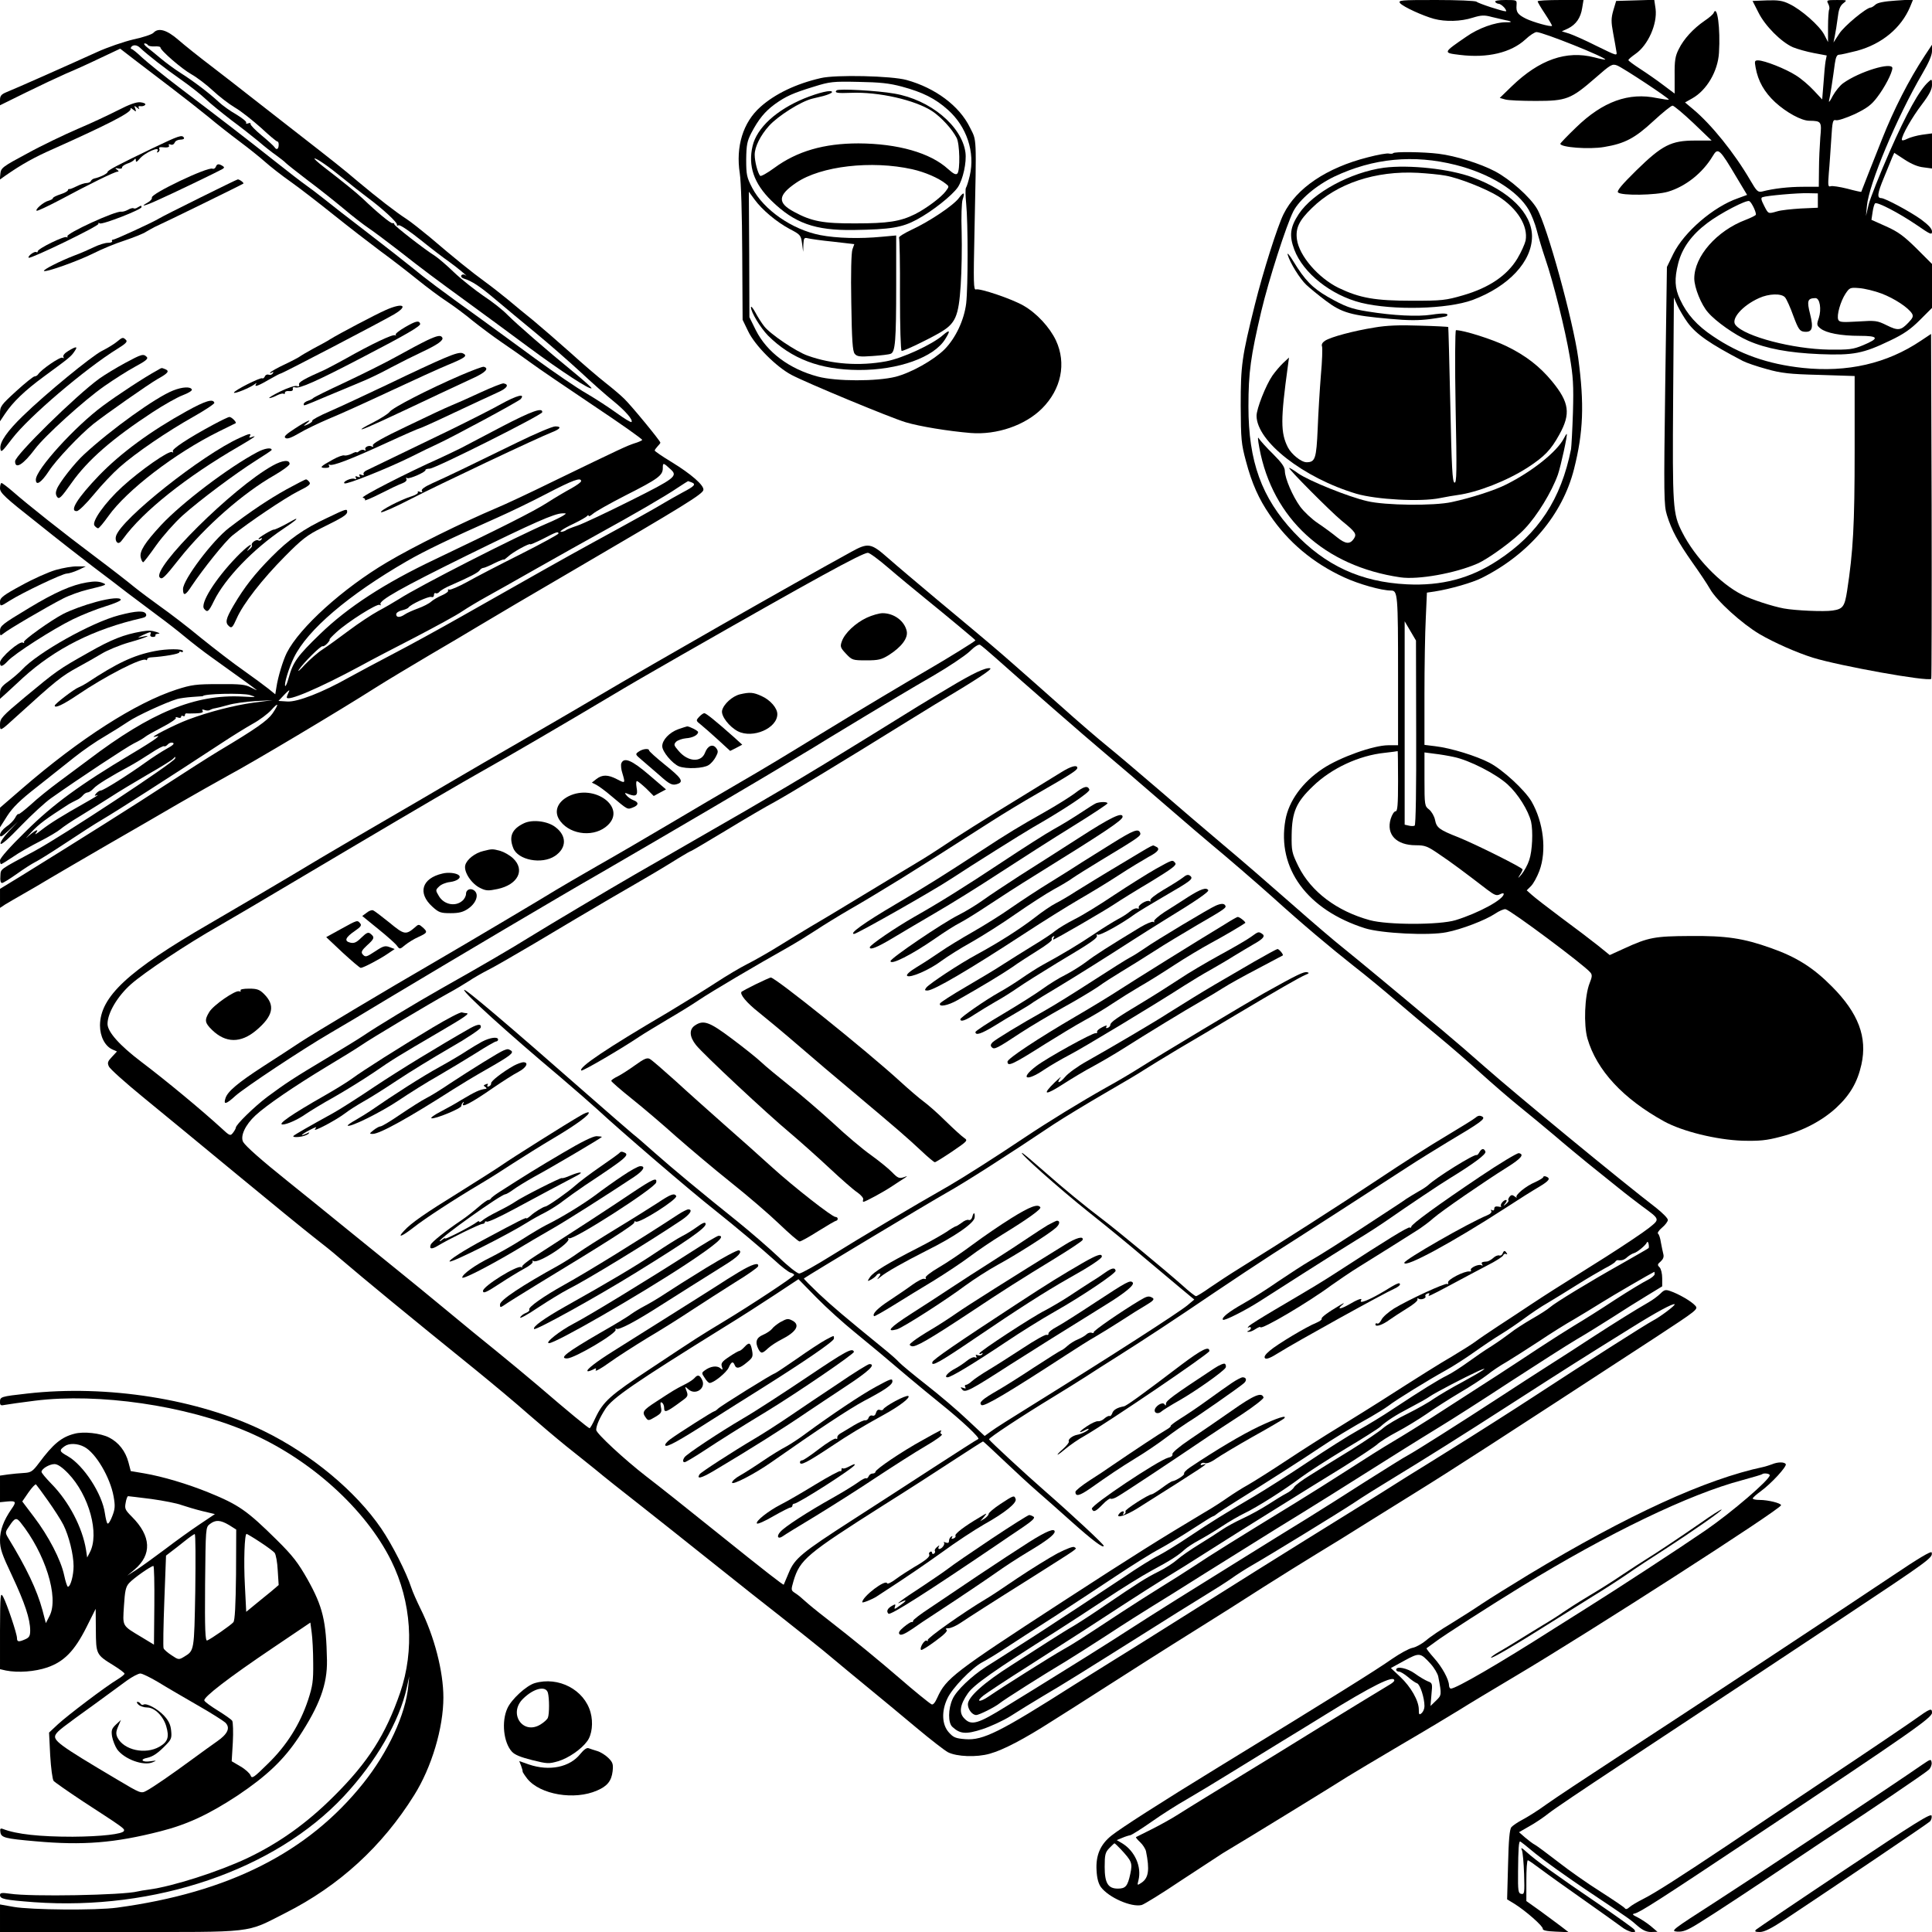 <?xml version="1.0" standalone="no"?>
<!DOCTYPE svg PUBLIC "-//W3C//DTD SVG 20010904//EN"
 "http://www.w3.org/TR/2001/REC-SVG-20010904/DTD/svg10.dtd">
<svg version="1.0" xmlns="http://www.w3.org/2000/svg"
 width="1024pt" height="1024pt" viewBox="0 0 1024 1024"
 preserveAspectRatio="xMidYMid meet">
<g transform="translate(0,1024) scale(0.1,-0.1)"
fill="#000000" stroke="none">
<path d="M7421 10223 c16 -19 121 -67 180 -83 60 -16 142 -14 204 6 46 14 62
15 102 4 26 -6 59 -14 73 -17 35 -6 37 -12 4 -11 -58 1 -148 -31 -213 -77
-124 -85 -124 -85 -33 -96 146 -18 271 12 347 82 23 22 50 39 59 39 33 0 373
-136 364 -146 -2 -1 -28 4 -58 12 -148 38 -291 -12 -437 -153 l-64 -62 28 -8
c15 -5 89 -8 163 -8 163 0 186 9 317 123 80 70 88 75 114 65 31 -12 279 -176
274 -181 -2 -2 -30 2 -62 8 -150 32 -288 -18 -429 -155 -46 -44 -84 -84 -84
-87 0 -19 153 -31 233 -17 108 18 162 46 260 137 49 45 94 82 102 82 7 0 57
-42 110 -92 l97 -93 -88 0 c-127 0 -174 -24 -312 -159 -76 -75 -104 -108 -96
-116 18 -18 201 -15 265 4 94 28 184 100 237 189 28 47 36 39 128 -116 l54
-90 -49 -18 c-130 -45 -285 -179 -342 -294 l-34 -70 -9 -629 c-8 -585 -7 -634
9 -686 25 -81 59 -143 134 -250 37 -52 80 -116 94 -141 36 -64 169 -184 263
-240 79 -46 197 -98 283 -125 143 -44 611 -128 627 -112 2 3 3 415 2 916 l-3
912 -54 -36 c-180 -121 -389 -169 -626 -144 -186 20 -336 73 -476 168 -84 56
-138 116 -174 194 -29 61 -31 110 -10 193 21 81 71 150 153 212 68 52 210 126
224 117 14 -9 39 -64 34 -73 -3 -4 -27 -16 -53 -26 -154 -58 -273 -194 -273
-311 0 -48 37 -140 73 -180 41 -48 142 -119 213 -150 96 -42 214 -64 379 -71
178 -7 230 3 373 72 72 34 109 60 158 109 l64 64 0 117 0 116 -82 82 c-67 66
-98 89 -161 117 l-78 35 6 40 c3 22 9 43 13 47 11 10 127 -51 220 -114 74 -51
82 -55 82 -35 0 15 -19 35 -58 64 -57 41 -191 113 -211 113 -24 0 -20 26 14
108 20 48 40 97 45 110 l10 22 55 -36 c35 -23 70 -38 100 -41 l45 -6 0 93 0
93 -52 -7 c-28 -4 -64 -14 -80 -22 -17 -9 -28 -10 -28 -4 0 23 54 118 106 186
40 53 54 80 54 104 0 32 -1 33 -19 16 -47 -42 -116 -166 -206 -371 -53 -121
-103 -247 -111 -280 l-14 -60 5 53 c10 116 159 471 294 702 33 56 51 97 51
119 l0 34 -39 -59 c-84 -128 -163 -283 -226 -442 -52 -131 -102 -257 -110
-279 0 -1 -34 6 -74 17 -40 10 -80 16 -88 13 -14 -5 -15 4 -10 68 4 41 9 122
13 180 6 97 8 106 25 102 10 -3 55 12 99 32 64 31 88 48 119 89 40 52 80 129
81 155 0 35 -175 -18 -261 -80 -16 -11 -41 -42 -55 -67 -13 -26 -22 -38 -20
-27 6 23 22 128 31 198 5 34 11 47 22 47 9 0 52 10 96 21 132 36 234 121 281
233 l16 39 -91 -6 c-62 -4 -97 -11 -108 -21 -10 -9 -21 -16 -26 -16 -22 0
-141 -98 -167 -139 l-30 -46 7 35 c4 19 11 62 15 94 5 44 12 64 29 78 23 18
23 18 -33 18 -54 0 -56 -1 -46 -20 6 -11 8 -25 5 -30 -3 -6 -6 -47 -6 -92 l0
-81 -20 39 c-25 48 -123 134 -185 163 -36 18 -60 21 -120 19 l-75 -3 31 -61
c35 -71 120 -156 182 -184 24 -10 74 -24 111 -31 l69 -13 -6 -30 c-3 -17 -8
-70 -11 -117 l-7 -86 -45 48 c-25 27 -67 63 -95 80 -53 34 -166 79 -200 79
-18 0 -19 -4 -13 -37 13 -74 47 -132 104 -185 59 -54 139 -98 181 -98 64 -1
66 -4 58 -88 -3 -42 -7 -119 -7 -169 l-1 -93 -82 0 c-77 0 -157 -9 -218 -25
-23 -5 -29 1 -64 61 -84 144 -206 295 -302 375 l-43 36 39 22 c76 43 135 143
141 241 8 128 -9 258 -28 212 -2 -7 -24 -26 -48 -42 -61 -42 -111 -97 -137
-150 -19 -37 -23 -62 -22 -141 l0 -95 -60 45 c-34 26 -89 64 -123 86 -34 22
-62 43 -62 46 -1 4 16 18 37 33 67 46 117 159 107 239 l-7 48 -101 -3 -101 -3
-15 -50 c-12 -42 -12 -61 -1 -120 7 -38 15 -82 17 -96 5 -27 5 -26 -104 27
-59 30 -125 59 -146 66 l-39 12 33 15 c42 21 67 56 75 109 l7 42 -122 0 c-66
0 -121 -3 -121 -7 0 -5 18 -35 40 -68 21 -32 38 -61 36 -62 -6 -7 -101 20
-138 38 -44 22 -53 35 -50 71 2 28 2 28 -58 28 -38 0 -59 -4 -55 -10 3 -5 12
-10 18 -10 7 0 20 -9 30 -20 9 -11 13 -20 8 -20 -18 0 -146 42 -155 51 -6 5
-102 9 -214 9 -189 0 -203 -1 -191 -17z m2214 -1046 l0 -38 -90 -4 c-49 -3
-106 -9 -125 -15 -49 -14 -47 -15 -70 30 -16 31 -18 42 -8 45 21 8 189 23 243
21 l50 -1 0 -38z m338 -493 c68 -26 141 -74 161 -106 8 -14 5 -23 -19 -48 -40
-42 -55 -44 -115 -14 -51 25 -59 26 -152 20 -86 -5 -99 -4 -105 10 -9 23 12
97 39 138 21 31 24 33 72 29 28 -2 82 -15 119 -29z m-512 -20 c8 -9 28 -53 44
-98 26 -70 34 -81 56 -84 44 -5 52 17 33 93 -18 71 -14 84 28 85 24 0 33 -59
18 -106 -12 -34 -11 -39 9 -55 30 -24 107 -39 207 -39 102 0 107 -13 18 -50
-53 -22 -72 -24 -180 -23 -191 3 -445 69 -495 130 -27 31 35 103 124 143 52
24 119 26 138 4z m-516 -134 c46 -62 116 -111 292 -203 19 -10 75 -29 126 -43
78 -22 120 -27 280 -31 l187 -6 0 -396 c0 -395 -8 -534 -40 -743 -13 -83 -22
-96 -77 -104 -45 -7 -198 0 -258 11 -60 11 -171 47 -220 72 -118 59 -252 199
-319 332 -50 98 -52 132 -48 710 l4 534 19 -43 c11 -23 35 -64 54 -90z"/>
<path d="M813 10066 c-7 -8 -54 -24 -106 -35 -51 -12 -138 -42 -193 -67 -136
-62 -442 -198 -481 -213 -26 -11 -33 -19 -33 -41 l0 -28 138 68 c75 37 171 82
212 100 41 17 123 54 181 82 l106 50 79 -61 c43 -33 131 -100 194 -148 63 -48
151 -117 195 -153 44 -37 118 -95 165 -130 47 -35 108 -84 135 -108 28 -25 88
-72 135 -105 47 -33 150 -113 230 -177 80 -64 190 -149 245 -190 55 -40 143
-108 195 -150 52 -42 124 -96 160 -119 36 -24 97 -69 135 -101 39 -31 108 -83
155 -115 47 -32 117 -81 155 -109 39 -29 188 -130 331 -226 144 -96 260 -178
258 -182 -2 -3 -21 -12 -42 -18 -39 -13 -62 -23 -427 -200 -126 -62 -261 -125
-300 -141 -184 -78 -442 -205 -585 -290 -233 -138 -462 -345 -530 -479 -20
-40 -47 -128 -55 -183 l-6 -37 -37 30 c-20 16 -80 60 -132 97 -52 36 -153 114
-225 172 -71 59 -168 133 -215 166 -46 33 -109 80 -140 105 -30 25 -120 95
-200 155 -175 131 -365 282 -439 347 -30 26 -59 48 -63 48 -4 0 -8 -13 -8 -28
0 -24 25 -48 198 -184 108 -87 242 -191 297 -233 55 -41 137 -104 181 -138 45
-34 117 -88 160 -120 44 -32 108 -82 144 -112 36 -30 99 -79 140 -108 122 -87
235 -169 240 -174 3 -3 -11 3 -30 13 -29 16 -56 19 -170 18 -121 0 -144 -3
-225 -29 -215 -70 -512 -260 -817 -524 l-118 -102 0 -52 0 -52 38 60 c29 45
68 84 158 154 65 52 155 123 199 158 44 35 116 85 160 110 44 26 101 62 126
79 42 29 195 100 258 119 14 4 50 9 80 11 31 2 56 4 56 4 0 13 211 18 250 6
38 -12 35 -12 -41 -8 -249 13 -483 -83 -815 -335 -43 -32 -115 -86 -160 -119
-46 -34 -112 -87 -145 -118 -34 -30 -63 -53 -66 -51 -3 3 -11 -6 -18 -20 -7
-13 -28 -35 -47 -47 -18 -13 -33 -32 -33 -43 0 -15 9 -11 48 25 l47 45 -49
-52 c-26 -28 -46 -57 -43 -65 3 -8 42 26 108 95 57 59 129 125 159 146 150
106 400 271 440 291 25 12 52 28 60 35 8 7 50 30 92 52 43 22 74 44 70 48 -4
5 1 5 11 2 9 -4 17 -2 17 4 0 6 5 7 10 4 6 -3 10 -1 10 4 0 6 3 10 8 10 4 -1
26 -1 50 0 30 1 41 5 36 13 -5 8 -2 9 10 5 10 -4 23 -4 29 0 7 4 18 8 27 9 8
1 39 9 68 17 30 9 95 18 145 21 l92 5 -100 -13 c-103 -14 -239 -49 -348 -90
-72 -27 -214 -100 -177 -91 24 6 25 6 5 -10 -11 -9 -69 -46 -130 -82 -270
-161 -414 -266 -557 -408 -85 -83 -138 -143 -138 -155 0 -11 2 -20 6 -20 3 0
31 17 62 38 31 22 95 58 142 82 47 24 96 53 110 65 14 12 61 44 105 70 44 27
116 72 160 100 44 29 133 82 198 120 65 37 125 74 134 83 12 13 15 13 11 2 -7
-22 -596 -410 -742 -489 -195 -105 -181 -94 -184 -134 -2 -24 1 -37 9 -37 6 0
41 22 78 48 36 26 80 54 96 62 17 8 89 53 160 100 72 48 159 104 195 125 80
47 349 219 640 410 50 33 121 77 158 98 37 20 82 54 100 74 39 44 42 34 6 -19
-27 -38 -88 -81 -284 -198 -58 -35 -181 -114 -275 -175 -155 -102 -465 -297
-767 -484 l-118 -72 0 -51 0 -50 27 18 c16 10 60 35 98 57 39 22 102 59 140
82 39 23 174 102 300 175 127 73 298 172 380 220 83 48 202 115 265 150 124
66 592 345 780 465 63 40 194 118 290 175 96 56 209 123 250 148 120 72 258
153 530 312 563 329 664 391 668 413 5 24 -65 85 -170 149 -48 29 -87 56 -88
60 0 4 7 13 15 22 8 8 15 17 15 20 0 9 -156 199 -192 233 -18 18 -63 56 -100
85 -37 29 -120 100 -185 159 -65 58 -153 134 -196 170 -44 35 -104 85 -135
111 -32 26 -86 69 -122 95 -69 50 -163 126 -293 237 -45 37 -99 80 -122 95
-56 36 -154 112 -258 199 -85 72 -114 95 -367 292 -67 52 -159 124 -205 160
-45 36 -136 106 -202 157 -66 50 -146 114 -178 142 -61 53 -106 66 -132 37z
m-29 -65 c3 -5 19 -8 36 -7 16 1 30 -1 30 -5 0 -16 113 -114 165 -143 30 -17
81 -56 113 -86 32 -30 85 -71 117 -90 33 -19 94 -68 138 -107 43 -40 82 -73
87 -73 5 0 8 -9 7 -20 -1 -22 -12 -26 -22 -10 -4 6 -34 34 -68 62 -34 28 -61
56 -59 61 2 5 -4 7 -13 3 -9 -3 -13 -2 -10 4 3 5 -21 24 -52 43 -32 18 -74 48
-93 66 -50 47 -136 112 -204 155 -33 21 -80 56 -105 77 -25 21 -57 47 -71 58
-14 11 -20 20 -13 21 6 0 14 -4 17 -9z m-42 -14 c39 -37 134 -111 213 -166 50
-35 110 -82 135 -106 25 -24 86 -73 135 -111 50 -37 115 -88 145 -113 30 -26
73 -60 95 -75 22 -16 45 -34 50 -40 6 -6 57 -47 115 -91 58 -43 143 -111 190
-150 47 -40 108 -87 135 -105 28 -19 96 -70 153 -114 140 -110 197 -152 374
-281 83 -60 227 -167 322 -237 169 -125 322 -225 331 -216 3 2 -39 40 -93 84
-147 120 -301 254 -352 305 -25 26 -82 71 -128 101 -45 31 -115 86 -155 124
-39 38 -85 77 -102 88 -56 35 -215 159 -215 167 0 5 -4 8 -10 6 -9 -2 -82 58
-157 130 -35 33 -107 91 -207 168 -32 25 -54 45 -49 45 14 0 74 -42 155 -108
38 -31 95 -76 126 -99 81 -60 162 -135 156 -145 -3 -4 1 -5 9 -2 8 3 58 -31
118 -79 57 -46 124 -97 149 -114 40 -28 115 -91 84 -70 -7 4 -15 3 -19 -3 -3
-5 2 -13 12 -16 45 -14 86 -41 170 -112 50 -42 147 -123 214 -178 68 -56 174
-149 235 -205 61 -57 139 -126 174 -154 63 -51 107 -101 97 -112 -3 -3 -39 19
-79 48 -40 29 -112 76 -160 104 -48 27 -172 112 -275 187 -104 76 -228 167
-278 203 -231 166 -298 217 -366 273 -41 33 -150 119 -244 191 -93 71 -197
152 -229 178 -33 26 -76 59 -95 72 -20 14 -97 73 -171 132 -154 122 -279 218
-498 384 -84 64 -173 136 -199 160 -26 25 -51 45 -55 45 -5 0 -6 5 -3 10 9 14
31 13 47 -3z m2813 -2235 c39 -35 22 -48 -212 -165 -126 -63 -253 -123 -283
-133 -30 -10 -57 -21 -60 -24 -3 -3 -11 -6 -18 -8 -29 -6 0 15 60 43 35 17 66
35 70 40 4 6 8 6 8 1 0 -5 10 0 23 11 12 11 90 55 172 97 174 88 198 106 198
145 0 30 2 30 42 -7z m-475 -62 c0 -6 -23 -22 -51 -38 -28 -15 -86 -49 -128
-76 -69 -45 -266 -144 -596 -301 -268 -127 -461 -253 -608 -395 -121 -117
-144 -149 -167 -233 -7 -26 -15 -45 -18 -43 -8 8 19 96 46 151 72 147 289 332
599 511 93 54 237 123 478 230 61 27 178 83 260 126 144 75 185 89 185 68z
m584 -6 c27 -10 19 -20 -46 -54 -35 -19 -79 -44 -99 -56 -41 -25 -153 -88
-379 -211 -157 -86 -302 -168 -690 -388 -118 -67 -282 -157 -365 -200 -82 -43
-189 -100 -236 -126 -138 -78 -273 -131 -327 -127 l-46 3 33 35 c21 22 29 27
22 13 -6 -12 -11 -25 -11 -29 0 -25 171 48 390 166 52 29 183 97 290 152 107
56 220 117 250 138 30 20 87 54 125 75 39 21 162 91 275 155 113 64 261 147
330 185 166 91 348 196 412 240 29 19 54 35 55 35 1 0 8 -3 17 -6z m-679 -177
c-11 -7 -49 -26 -85 -41 -168 -72 -680 -333 -785 -401 -27 -17 -77 -46 -111
-64 -33 -18 -103 -64 -155 -103 -52 -39 -114 -84 -139 -100 -25 -16 -67 -53
-94 -81 -26 -29 -41 -41 -32 -27 25 38 118 130 126 125 4 -2 15 4 25 15 10 11
15 20 12 20 -4 0 12 17 36 39 60 55 215 153 229 145 6 -4 8 -3 5 3 -12 19 111
88 458 259 354 174 463 222 505 223 23 1 24 0 5 -12z m-25 -95 c0 -4 -91 -54
-202 -110 -112 -56 -239 -122 -283 -147 -44 -24 -86 -42 -93 -40 -7 3 -10 0
-7 -5 3 -5 -11 -16 -32 -25 -21 -9 -47 -24 -58 -34 -11 -10 -42 -26 -70 -36
-27 -10 -59 -24 -70 -32 -25 -17 -45 -17 -45 1 0 8 13 17 30 21 16 4 32 10 35
15 10 16 107 61 121 56 8 -3 14 1 14 10 0 8 4 13 9 10 5 -3 14 0 20 7 5 7 34
24 63 36 98 43 143 66 151 79 4 6 13 12 19 12 5 0 32 11 59 25 27 13 49 22 49
19 0 -3 10 5 23 16 23 23 117 74 117 65 0 -3 30 10 68 29 71 37 82 41 82 28z
m-2079 -1142 c-27 -15 -76 -47 -108 -70 -90 -65 -225 -150 -239 -150 -6 0 -17
-7 -24 -15 -11 -13 -10 -15 6 -9 10 3 -15 -13 -56 -36 -131 -74 -194 -113
-240 -149 -25 -20 -39 -28 -31 -18 22 28 0 19 -39 -15 -19 -18 -12 -9 15 20
43 46 76 70 200 150 11 6 29 16 40 21 12 5 27 16 34 25 7 9 19 16 26 16 6 0
20 9 31 21 18 20 88 63 194 120 24 13 73 43 108 66 36 24 68 41 72 38 4 -3 13
2 20 10 6 7 18 11 26 8 11 -4 0 -14 -35 -33z"/>
<path d="M4350 9826 c-131 -30 -243 -84 -320 -153 -92 -82 -131 -210 -109
-352 7 -45 12 -217 13 -426 l2 -350 29 -60 c36 -76 149 -189 230 -232 79 -42
522 -226 605 -251 73 -22 225 -47 345 -57 139 -11 289 41 378 130 102 102 130
239 74 360 -33 70 -102 145 -172 185 -62 36 -232 93 -252 86 -13 -5 -14 33 -8
307 11 520 12 478 -24 551 -56 115 -184 210 -336 252 -79 22 -376 29 -455 10z
m430 -45 c111 -30 177 -63 244 -123 100 -89 145 -225 116 -349 -7 -30 -16 -58
-20 -64 -4 -5 -3 -44 1 -85 10 -100 10 -437 0 -528 -11 -89 -56 -184 -115
-244 -58 -57 -175 -123 -259 -145 -100 -25 -315 -25 -412 1 -151 40 -270 129
-329 246 l-34 69 -1 333 -2 332 30 -41 c40 -55 116 -119 187 -157 56 -29 59
-33 65 -76 l6 -45 1 39 c2 34 4 38 24 33 12 -3 72 -12 134 -18 l112 -13 -10
-28 c-6 -18 -9 -128 -6 -282 3 -202 7 -257 18 -271 12 -15 27 -17 95 -12 44 3
87 8 96 12 24 9 29 68 29 363 l0 264 -77 -7 c-114 -11 -238 -8 -326 9 -148 29
-299 133 -360 250 -29 56 -32 69 -32 151 1 77 5 97 27 140 39 74 72 114 125
153 59 42 94 58 208 93 83 26 101 28 235 25 113 -2 163 -7 230 -25z"/>
<path d="M4434 9761 c-13 -13 4 -16 76 -13 147 6 341 -38 432 -98 46 -31 103
-92 128 -140 17 -30 20 -174 4 -190 -8 -8 -21 -1 -49 24 -94 86 -266 135 -475
136 -182 0 -325 -41 -446 -130 -38 -28 -71 -46 -75 -42 -13 15 -29 76 -29 112
0 41 30 102 76 153 48 53 168 129 229 144 6 1 31 8 58 14 26 7 47 16 47 21 0
14 -69 -2 -148 -34 -147 -61 -250 -155 -273 -251 -25 -106 6 -199 100 -291
122 -119 230 -158 435 -155 197 3 257 13 335 55 82 44 188 128 218 172 27 41
47 132 40 184 -19 140 -187 280 -377 312 -90 16 -296 27 -306 17z m401 -418
c67 -15 139 -46 178 -77 18 -14 18 -15 0 -39 -23 -32 -105 -93 -163 -122 -78
-39 -145 -49 -315 -49 -173 -1 -234 11 -326 61 -90 48 -87 88 12 155 130 88
398 119 614 71z"/>
<path d="M5082 9190 c-29 -39 -156 -124 -249 -167 -40 -19 -71 -38 -68 -43 3
-5 6 -142 5 -305 0 -168 4 -295 9 -295 14 0 139 60 201 96 85 49 101 86 112
253 5 75 7 201 5 280 -3 83 0 157 5 173 14 40 6 43 -20 8z"/>
<path d="M3980 8612 c0 -26 50 -109 91 -151 124 -123 275 -181 480 -182 210
-1 400 67 459 164 29 46 25 53 -13 20 -56 -49 -214 -122 -300 -138 -140 -26
-289 -16 -416 30 -61 21 -201 116 -231 156 -14 18 -35 51 -47 74 -12 22 -22
34 -23 27z"/>
<path d="M624 9655 c-49 -25 -145 -70 -214 -99 -69 -30 -189 -87 -265 -129
-131 -70 -140 -77 -143 -107 l-3 -32 28 20 c89 62 156 99 256 143 286 128 413
193 409 211 -2 7 3 6 14 -3 16 -13 17 -12 11 5 -7 17 -6 17 10 5 11 -9 14 -10
9 -2 -5 9 -1 12 11 10 10 -1 20 3 23 8 3 6 -9 11 -26 13 -21 2 -58 -11 -120
-43z"/>
<path d="M810 9455 c-189 -91 -240 -118 -240 -127 0 -8 -41 -28 -70 -34 -8 -2
-16 -8 -18 -13 -2 -6 -13 -11 -23 -11 -11 0 -34 -8 -52 -17 -18 -9 -35 -16
-39 -15 -5 1 -8 -2 -8 -6 0 -5 -18 -15 -40 -22 -22 -7 -40 -16 -40 -21 0 -4
-10 -9 -23 -13 -25 -6 -71 -45 -63 -53 3 -3 58 23 123 57 162 87 291 150 306
150 8 0 7 4 -3 11 -12 9 -11 10 7 6 12 -3 21 0 20 5 -1 6 12 15 28 21 17 5 33
15 37 21 5 7 8 6 8 -4 0 -11 5 -9 18 6 27 35 115 73 96 42 -4 -7 -3 -8 5 -4 6
4 9 12 5 18 -3 5 2 9 12 8 33 -4 45 0 39 10 -3 6 1 7 9 4 9 -4 18 1 22 10 3 9
17 16 31 16 13 0 21 4 18 10 -10 17 -25 12 -165 -55z"/>
<path d="M7384 9428 c-2 -3 -12 -4 -22 -2 -9 3 -60 -6 -113 -20 -217 -55 -378
-163 -446 -301 -32 -64 -109 -307 -152 -480 -69 -277 -75 -320 -75 -535 1
-181 3 -202 28 -295 31 -117 68 -200 126 -284 97 -144 229 -255 394 -331 78
-36 198 -70 249 -70 35 0 37 -21 37 -447 l0 -373 -52 0 c-78 0 -257 -64 -347
-124 -108 -72 -180 -171 -198 -272 -46 -257 116 -477 422 -574 86 -27 339 -40
432 -21 79 15 206 64 257 98 22 15 48 26 56 24 28 -6 417 -296 449 -335 11
-13 10 -23 -4 -58 -26 -66 -32 -220 -11 -293 49 -168 189 -319 407 -439 97
-53 276 -97 414 -102 91 -2 126 1 202 21 117 30 220 84 296 154 73 68 112 135
133 229 32 145 -16 272 -156 413 -99 100 -187 156 -323 204 -146 52 -237 66
-431 64 -185 -1 -219 -7 -347 -66 l-77 -35 -63 51 c-35 28 -122 94 -194 147
-71 53 -142 108 -156 121 l-27 24 23 23 c12 12 32 48 44 80 40 107 22 258 -42
369 -36 60 -150 166 -222 204 -69 36 -203 78 -288 88 l-57 7 0 268 c0 147 3
328 7 403 l6 136 41 6 c83 13 201 47 250 72 250 125 428 335 489 578 49 194
55 342 22 588 -28 201 -165 699 -218 790 -37 63 -142 156 -223 199 -78 41
-209 82 -299 93 -78 10 -236 12 -241 3z m331 -62 c181 -46 329 -137 388 -239
14 -24 33 -72 42 -107 9 -36 29 -103 45 -150 43 -125 106 -377 130 -520 18
-105 21 -152 17 -295 -3 -93 -8 -181 -10 -195 -53 -266 -173 -449 -388 -590
-146 -96 -299 -136 -482 -127 -244 12 -433 99 -600 277 -170 182 -240 374
-240 665 0 183 12 266 68 505 40 169 133 457 170 530 33 63 122 138 217 184
207 98 421 118 643 62z m-209 -3009 c1 -294 -2 -490 -8 -493 -5 -3 -19 -3 -31
0 l-22 5 0 539 0 539 30 -51 30 -51 1 -488z m-96 -257 c0 -127 -3 -160 -13
-160 -8 0 -19 -18 -26 -40 -25 -83 30 -140 133 -140 49 0 62 -5 123 -47 63
-42 134 -95 255 -188 40 -30 50 -34 68 -25 11 6 20 7 20 2 0 -29 -132 -101
-255 -139 -85 -26 -361 -26 -455 0 -175 48 -311 151 -378 285 -35 72 -37 81
-36 167 2 122 24 173 113 258 98 95 244 163 381 177 36 4 66 8 68 9 1 0 2 -71
2 -159z m295 128 c83 -17 225 -90 286 -146 55 -50 109 -137 124 -197 11 -50 7
-155 -10 -204 -8 -25 -27 -59 -41 -76 -18 -21 -21 -23 -10 -5 9 13 16 28 16
32 0 9 -246 132 -340 170 -102 40 -116 51 -124 92 -4 20 -18 44 -31 55 -24 18
-25 22 -25 161 l0 142 53 -7 c28 -3 75 -11 102 -17z"/>
<path d="M7335 9351 c-176 -24 -376 -132 -451 -245 -46 -70 -52 -114 -24 -189
47 -125 195 -242 355 -282 169 -41 456 -34 590 15 192 72 315 204 315 338 -1
122 -119 239 -315 312 -122 45 -335 68 -470 51z m327 -42 c70 -12 216 -70 280
-110 101 -65 158 -157 144 -234 -4 -18 -23 -61 -44 -96 -54 -89 -149 -154
-287 -194 -93 -27 -112 -29 -270 -29 -197 0 -277 14 -390 68 -108 53 -209 170
-221 257 -8 60 11 100 79 166 133 131 337 199 562 187 50 -3 116 -9 147 -15z"/>
<path d="M6825 8890 c12 -43 65 -128 98 -159 18 -17 64 -55 104 -85 85 -64
134 -78 340 -96 98 -9 152 -9 214 -1 45 6 85 13 87 16 15 15 -16 17 -81 7 -73
-11 -201 -5 -338 17 -88 14 -120 26 -212 78 -81 47 -121 88 -182 188 -20 33
-34 49 -30 35z"/>
<path d="M7285 8504 c-108 -17 -232 -50 -262 -70 -14 -9 -20 -20 -16 -30 3 -8
1 -77 -6 -152 -6 -75 -14 -204 -17 -285 -7 -158 -13 -177 -59 -177 -28 0 -80
42 -99 79 -39 77 -39 147 0 431 l6 45 -31 -29 c-17 -16 -42 -46 -57 -67 -35
-51 -84 -175 -84 -213 1 -136 248 -329 529 -413 107 -31 341 -44 443 -23 35 7
76 14 92 16 106 14 263 75 373 146 89 58 123 93 168 175 61 110 53 170 -39
282 -65 79 -140 137 -241 186 -73 36 -227 85 -268 85 -5 0 -6 -183 -2 -406 7
-345 6 -406 -6 -402 -11 4 -15 78 -22 414 -5 225 -10 410 -11 411 -1 1 -69 5
-152 7 -105 4 -176 1 -239 -10z"/>
<path d="M8288 7915 c-37 -70 -167 -174 -305 -243 -61 -31 -186 -71 -288 -93
-95 -21 -354 -18 -449 5 -100 23 -307 107 -364 146 -23 17 -45 30 -49 30 -11
0 220 -232 277 -279 75 -61 82 -71 66 -96 -21 -31 -44 -29 -89 7 -23 19 -69
53 -102 75 -33 22 -75 62 -94 88 -41 57 -80 149 -81 188 0 21 -16 44 -62 90
-35 34 -68 71 -75 82 -8 14 -7 -1 2 -50 70 -374 345 -626 747 -685 95 -14 293
22 409 73 61 27 196 126 250 184 66 69 143 195 176 287 15 43 53 216 47 216
-2 0 -9 -11 -16 -25z"/>
<path d="M1144 9356 c-3 -8 -11 -13 -18 -10 -27 10 -327 -133 -321 -153 2 -7
-8 -19 -23 -27 -45 -25 -14 -18 51 12 75 33 328 155 346 166 11 7 11 10 0 17
-20 12 -29 11 -35 -5z"/>
<path d="M1060 9192 c-107 -53 -204 -102 -215 -109 -36 -22 -234 -113 -245
-113 -6 0 -9 -4 -6 -8 3 -5 -7 -9 -22 -9 -15 0 -47 -10 -72 -22 -25 -12 -72
-33 -105 -45 -78 -30 -168 -76 -162 -82 9 -9 182 53 264 94 43 22 116 52 163
67 47 16 99 36 115 47 17 10 37 21 45 25 54 24 466 226 470 230 4 4 -21 23
-30 22 -3 0 -93 -44 -200 -97z"/>
<path d="M730 9141 c-8 -6 -18 -8 -22 -5 -4 3 -18 -1 -30 -8 -13 -7 -28 -11
-35 -10 -29 6 -295 -116 -286 -131 3 -6 1 -7 -4 -4 -12 8 -153 -61 -153 -75 0
-5 -3 -7 -8 -4 -9 6 -47 -22 -40 -30 9 -8 377 170 370 180 -3 5 0 6 7 2 13 -8
221 73 221 86 0 10 -1 10 -20 -1z"/>
<path d="M2045 8597 c-51 -22 -250 -127 -295 -155 -13 -9 -54 -31 -90 -50 -36
-20 -67 -38 -70 -41 -3 -3 -38 -22 -78 -41 -41 -19 -76 -39 -79 -44 -4 -5 0
-6 7 -1 9 6 11 4 6 -4 -5 -7 -14 -10 -22 -7 -8 3 -17 -1 -20 -9 -4 -8 -10 -13
-14 -10 -10 6 -150 -65 -150 -76 0 -9 86 26 109 44 12 9 13 9 7 0 -9 -17 15
-7 77 29 26 15 51 28 54 28 9 0 533 274 600 313 81 47 50 65 -42 24z"/>
<path d="M2147 8506 c-31 -18 -54 -36 -50 -41 5 -4 3 -5 -3 -2 -12 7 -124 -46
-269 -128 -44 -24 -91 -49 -104 -55 -109 -48 -140 -66 -136 -78 3 -9 -1 -12
-13 -8 -9 3 -48 -10 -87 -29 -38 -19 -64 -34 -57 -35 7 0 26 7 41 15 16 8 31
11 35 8 3 -4 6 -1 6 5 0 7 10 11 23 9 14 -1 21 3 19 12 -2 8 3 11 12 8 22 -9
117 34 351 156 237 123 316 169 312 181 -6 19 -23 15 -80 -18z"/>
<path d="M2263 8436 c-29 -14 -101 -52 -160 -85 -59 -33 -182 -94 -273 -137
-91 -42 -167 -80 -170 -84 -3 -4 -15 -10 -27 -14 -13 -4 -23 -12 -23 -17 0
-12 -10 -15 125 42 66 27 148 62 182 76 35 14 104 47 155 75 51 27 127 65 168
84 79 37 113 61 104 75 -8 14 -25 11 -81 -15z"/>
<path d="M620 8429 c-14 -12 -50 -34 -80 -49 -55 -28 -298 -227 -418 -344 -83
-80 -124 -139 -120 -173 3 -24 8 -19 63 53 88 115 386 369 557 475 44 27 55
38 46 47 -16 16 -19 15 -48 -9z"/>
<path d="M362 8380 c-20 -12 -30 -25 -26 -32 4 -7 3 -8 -5 -4 -11 7 -112 -62
-129 -88 -4 -6 -12 -11 -19 -11 -6 0 -50 -35 -97 -78 -81 -74 -86 -81 -86
-119 l0 -41 26 39 c43 64 104 123 209 200 134 98 142 105 160 132 19 27 10 28
-33 2z"/>
<path d="M2355 8342 c-44 -18 -177 -80 -295 -137 -118 -56 -259 -122 -312
-145 -54 -23 -96 -46 -93 -50 2 -4 -8 -12 -23 -19 -25 -11 -26 -10 -8 4 40 31
0 14 -62 -27 -49 -32 -60 -43 -48 -50 10 -6 32 3 70 25 31 19 102 53 158 77
57 23 204 90 328 148 124 58 260 120 304 138 92 38 106 48 80 61 -14 7 -40 0
-99 -25z"/>
<path d="M661 8315 c-46 -25 -107 -62 -135 -82 -125 -91 -446 -406 -446 -438
0 -45 44 -17 106 66 49 66 261 259 368 333 50 35 124 82 163 103 56 30 70 42
61 51 -18 18 -26 16 -117 -33z"/>
<path d="M2440 8250 c-167 -72 -360 -171 -375 -193 -7 -10 -48 -36 -91 -58
-44 -22 -68 -37 -54 -34 23 6 125 53 410 188 58 27 138 64 178 83 66 30 86 52
56 60 -5 2 -61 -19 -124 -46z"/>
<path d="M835 8278 c-70 -38 -213 -132 -291 -190 -147 -109 -354 -337 -354
-390 0 -35 28 -17 69 45 37 58 164 192 236 250 67 53 290 209 340 238 58 32
65 43 39 53 -19 7 -15 8 -39 -6z"/>
<path d="M2545 8159 c-60 -28 -130 -59 -155 -69 -25 -10 -130 -59 -233 -109
-129 -61 -186 -94 -181 -102 4 -7 3 -9 -4 -6 -15 10 -43 -3 -35 -16 3 -6 1 -7
-6 -3 -6 4 -18 2 -26 -4 -8 -7 -15 -10 -15 -7 0 3 -12 0 -26 -8 -15 -7 -32
-11 -39 -9 -7 3 -34 -7 -61 -22 -66 -36 -73 -44 -40 -44 18 0 25 4 20 12 -4 6
-3 8 3 5 15 -9 116 30 309 119 89 41 165 74 169 74 4 0 86 37 183 83 98 46
201 94 230 107 50 22 63 42 31 48 -8 1 -63 -21 -124 -49z"/>
<path d="M917 8170 c-91 -36 -326 -204 -472 -339 -50 -46 -131 -149 -144 -184
-7 -17 -6 -30 2 -41 10 -14 21 -4 76 74 86 122 217 236 431 376 58 38 129 78
158 89 29 11 51 24 49 30 -6 17 -50 15 -100 -5z"/>
<path d="M2655 8098 c-50 -28 -169 -88 -265 -135 -96 -46 -231 -112 -300 -145
-69 -33 -135 -65 -147 -71 -12 -5 -19 -15 -16 -20 4 -6 0 -8 -11 -4 -11 5 -15
3 -10 -5 5 -8 2 -9 -10 -5 -11 5 -15 3 -10 -5 5 -7 2 -9 -7 -6 -17 7 -66 -16
-53 -24 12 -7 223 77 349 139 55 28 118 58 140 68 83 38 435 228 445 240 26
32 -22 19 -105 -27z"/>
<path d="M988 8060 c-190 -105 -348 -221 -464 -341 -114 -119 -158 -190 -117
-188 10 0 49 38 91 89 40 49 101 113 135 143 88 78 255 191 390 267 64 36 115
70 113 75 -6 23 -47 11 -148 -45z"/>
<path d="M2660 7979 c-96 -50 -193 -101 -215 -113 -22 -11 -74 -36 -115 -55
-173 -77 -424 -206 -407 -209 9 -2 15 -8 11 -13 -3 -5 34 10 83 35 49 25 101
50 117 55 17 7 24 15 20 23 -4 6 -3 8 4 4 11 -7 103 34 97 43 -1 3 9 7 23 7
32 2 594 284 596 299 3 27 -54 7 -214 -76z"/>
<path d="M1130 7989 c-132 -71 -221 -130 -214 -141 4 -7 2 -8 -4 -4 -16 10
-169 -97 -264 -184 -92 -84 -164 -186 -147 -206 6 -8 15 -14 19 -14 5 0 29 29
54 64 98 138 354 334 584 448 48 24 89 44 91 45 7 4 -21 33 -33 33 -6 0 -45
-19 -86 -41z"/>
<path d="M2740 7894 c-225 -110 -369 -180 -448 -215 -42 -19 -61 -33 -56 -41
5 -8 2 -9 -10 -5 -9 4 -15 3 -11 -2 3 -5 -12 -15 -32 -21 -61 -19 -174 -78
-163 -85 5 -3 76 28 157 70 139 72 678 327 751 355 43 17 50 30 15 30 -15 0
-107 -39 -203 -86z"/>
<path d="M1270 7919 c-199 -90 -627 -429 -655 -520 -4 -12 -2 -26 5 -33 8 -8
17 -4 33 19 105 145 335 328 615 490 79 46 100 61 65 48 -11 -4 -14 -3 -9 5
10 17 -2 15 -54 -9z"/>
<path d="M1363 7843 c-151 -80 -399 -268 -509 -386 -87 -94 -116 -140 -108
-172 3 -14 9 -25 13 -25 3 0 34 40 69 90 35 49 98 120 140 158 92 82 275 219
390 292 45 28 82 53 82 55 0 15 -38 9 -77 -12z"/>
<path d="M1445 7772 c-211 -117 -644 -547 -598 -593 12 -12 23 -3 105 101 136
171 337 347 502 441 45 26 81 53 81 60 0 24 -38 20 -90 -9z"/>
<path d="M1518 7646 c-92 -51 -192 -118 -303 -203 -89 -68 -245 -276 -245
-325 0 -39 13 -35 45 15 64 95 177 236 217 269 88 71 276 197 346 233 61 30
71 39 61 51 -6 8 -14 14 -18 13 -3 0 -50 -24 -103 -53z"/>
<path d="M1734 7495 c-125 -58 -202 -113 -296 -208 -88 -89 -143 -159 -200
-256 -42 -72 -46 -92 -23 -111 13 -11 19 -4 39 41 35 80 137 210 256 330 90
91 118 113 195 151 114 56 135 70 135 85 0 18 -4 17 -106 -32z"/>
<path d="M1512 7460 c-30 -16 -57 -28 -60 -27 -8 2 -82 -42 -82 -49 0 -3 5 -2
12 2 7 4 8 3 4 -5 -4 -6 -12 -9 -17 -5 -12 7 -41 -15 -34 -26 3 -4 -3 -14 -13
-21 -15 -13 -16 -12 -3 4 32 41 -10 12 -65 -45 -114 -118 -195 -248 -172 -275
17 -21 24 -16 52 42 59 120 209 276 369 383 58 39 75 53 65 52 -2 0 -27 -14
-56 -30z"/>
<path d="M4510 7314 c-328 -180 -1030 -581 -1345 -767 -121 -72 -308 -180
-415 -242 -107 -61 -271 -157 -365 -212 -93 -55 -246 -144 -339 -198 -93 -54
-249 -145 -345 -202 -221 -133 -418 -248 -591 -349 -432 -250 -579 -387 -580
-539 0 -58 26 -109 65 -127 l25 -11 -26 -28 c-23 -24 -26 -32 -17 -51 5 -13
87 -86 181 -163 94 -77 318 -261 498 -410 179 -148 363 -298 408 -333 44 -34
104 -82 131 -106 149 -127 364 -304 724 -595 91 -74 218 -180 281 -236 63 -55
153 -131 200 -169 47 -37 116 -93 155 -124 38 -32 146 -118 241 -192 94 -74
240 -190 325 -258 85 -68 204 -162 264 -210 194 -152 389 -307 436 -348 25
-21 103 -86 174 -144 71 -58 189 -156 263 -218 74 -62 149 -120 166 -129 47
-24 152 -28 222 -8 72 20 184 79 329 172 61 38 177 112 258 164 81 52 197 126
257 164 61 39 182 115 270 170 89 55 238 150 333 211 95 60 224 141 287 179
63 38 185 113 270 167 85 53 197 123 249 155 205 127 424 269 1275 824 224
147 228 150 211 169 -20 23 -88 62 -132 77 -25 9 -32 7 -52 -13 -12 -12 -41
-34 -64 -47 -68 -39 -174 -105 -299 -186 -64 -42 -169 -110 -234 -151 -64 -41
-179 -115 -255 -165 -204 -133 -447 -287 -488 -309 -20 -10 -121 -74 -226
-140 -104 -67 -242 -154 -305 -193 -63 -38 -233 -144 -378 -234 -145 -90 -284
-177 -310 -193 -69 -43 -210 -132 -357 -227 -71 -45 -193 -122 -270 -169 -77
-48 -203 -126 -280 -173 -153 -95 -187 -105 -225 -64 -28 29 -22 72 20 132 31
45 137 120 470 330 61 39 178 115 261 170 83 55 192 123 242 150 104 56 141
80 176 112 13 12 47 34 75 49 28 15 83 48 121 73 39 26 93 57 120 70 67 32
214 125 300 190 39 29 145 97 236 152 91 54 174 107 185 117 34 31 80 61 159
102 42 22 89 48 104 59 27 19 186 102 256 134 67 30 26 2 -82 -57 -57 -30
-124 -70 -151 -88 -26 -19 -90 -55 -142 -81 -52 -25 -111 -60 -130 -77 -19
-17 -96 -69 -170 -115 -74 -45 -170 -105 -213 -132 -43 -26 -83 -56 -88 -65
-5 -10 -24 -25 -42 -34 -18 -9 -61 -36 -97 -59 -36 -23 -96 -56 -133 -73 -37
-17 -87 -44 -110 -60 -23 -16 -78 -51 -122 -78 -44 -27 -96 -63 -115 -80 -19
-17 -63 -46 -98 -63 -68 -34 -106 -58 -287 -181 -65 -45 -140 -93 -165 -108
-25 -14 -81 -49 -125 -77 -44 -28 -136 -87 -204 -131 -147 -93 -231 -169 -231
-207 0 -27 23 -57 44 -57 16 0 101 43 124 62 18 16 247 161 352 223 36 22 135
85 220 140 85 56 191 123 235 150 44 27 170 105 280 175 110 69 280 175 378
236 159 97 387 240 667 417 52 33 145 90 205 127 61 37 227 143 370 237 143
93 301 194 350 223 50 29 135 82 190 117 55 36 137 87 183 115 l82 50 0 43 c0
24 -6 50 -14 58 -12 12 -12 16 6 31 13 12 18 24 14 39 -3 12 -9 40 -13 62 -3
22 -10 43 -15 46 -5 3 4 18 21 32 17 14 31 33 31 41 0 9 -28 37 -62 64 -190
146 -740 599 -908 747 -63 56 -164 143 -225 194 -229 193 -453 378 -525 436
-41 32 -165 138 -275 235 -110 97 -274 239 -365 315 -91 77 -246 209 -345 295
-99 85 -218 186 -265 224 -47 38 -159 134 -249 215 -90 80 -203 180 -250 221
-90 79 -113 99 -407 344 -99 83 -214 180 -257 218 -91 80 -105 83 -197 32z
m200 -85 c52 -45 140 -117 195 -162 111 -90 265 -218 265 -221 0 -4 -142 -92
-240 -149 -131 -76 -361 -213 -580 -347 -219 -134 -283 -173 -450 -270 -69
-40 -222 -130 -340 -200 -118 -70 -296 -174 -395 -230 -99 -57 -197 -114 -218
-127 -61 -38 -448 -268 -637 -378 -266 -154 -647 -382 -720 -430 -36 -24 -123
-81 -195 -127 -134 -87 -189 -133 -200 -169 -12 -36 3 -33 53 13 51 45 349
243 503 333 47 27 185 109 305 182 379 227 900 536 1134 670 350 203 838 489
1025 603 61 36 135 81 165 100 330 200 446 269 569 340 79 46 164 103 189 126
27 27 50 41 57 36 7 -4 44 -35 81 -68 141 -126 480 -422 578 -504 56 -47 198
-168 315 -270 118 -102 230 -198 250 -214 74 -61 239 -203 326 -281 158 -143
307 -268 430 -365 66 -51 167 -135 225 -185 58 -50 157 -133 220 -185 63 -52
165 -140 225 -195 61 -55 153 -135 205 -177 52 -42 138 -113 190 -157 52 -45
131 -110 175 -146 44 -35 115 -92 158 -127 43 -35 102 -80 130 -101 97 -71 96
-68 36 -116 -29 -23 -132 -92 -228 -153 -290 -182 -313 -197 -395 -251 -43
-29 -121 -80 -173 -114 -52 -34 -109 -73 -126 -86 -18 -13 -70 -46 -117 -74
-77 -45 -163 -99 -382 -239 -42 -27 -139 -87 -215 -134 -76 -46 -203 -127
-283 -180 -80 -53 -172 -111 -205 -130 -33 -18 -81 -49 -107 -67 -27 -19 -83
-56 -127 -81 -231 -138 -367 -223 -749 -471 -577 -375 -618 -407 -664 -509
-12 -27 -23 -40 -31 -35 -13 7 -99 77 -163 133 -116 100 -246 207 -394 322
-47 36 -98 78 -113 92 -16 15 -39 34 -52 42 -23 15 -23 16 -9 65 34 113 70
143 475 400 123 77 292 186 374 240 83 54 153 99 155 99 3 0 52 -46 110 -101
58 -55 137 -128 175 -161 39 -34 121 -106 182 -161 114 -102 173 -146 173
-130 0 8 -165 162 -316 294 -91 79 -289 262 -292 270 -3 7 173 123 344 227 56
34 131 81 167 104 37 24 116 75 177 113 133 84 287 185 511 337 92 62 229 153
305 202 142 90 542 348 714 460 52 34 147 93 210 131 182 108 206 126 186 137
-12 7 -23 5 -34 -5 -9 -8 -80 -52 -157 -98 -77 -45 -241 -150 -365 -233 -209
-139 -503 -327 -730 -468 -52 -32 -123 -79 -158 -103 -35 -25 -68 -45 -73 -45
-5 0 -38 26 -73 58 -81 72 -344 290 -426 352 -85 64 -206 163 -304 250 -59 52
-112 97 -118 99 -26 9 195 -188 353 -314 96 -76 226 -183 289 -237 63 -53 150
-126 193 -162 l77 -64 -37 -31 c-49 -40 -398 -265 -823 -529 -102 -63 -200
-125 -218 -139 l-33 -24 -92 86 c-50 48 -148 131 -217 185 -69 54 -134 108
-145 120 -11 13 -49 46 -85 75 -206 168 -265 218 -340 288 -45 43 -81 79 -79
81 31 22 657 398 756 454 95 53 325 200 568 363 55 36 177 110 270 164 94 54
188 110 210 125 22 14 103 64 180 110 77 45 210 124 295 175 240 143 347 204
377 217 22 9 24 12 11 15 -17 4 -51 -12 -228 -111 -99 -56 -551 -327 -660
-396 -41 -26 -120 -73 -175 -103 -142 -80 -305 -180 -437 -268 -152 -102 -319
-208 -398 -254 -197 -112 -484 -283 -620 -368 -85 -53 -163 -97 -174 -97 -10
0 -60 39 -110 88 -51 48 -148 132 -216 187 -185 148 -344 280 -440 365 -47 42
-99 87 -116 100 -17 14 -123 106 -236 205 -437 384 -658 571 -658 558 0 -18
228 -225 510 -462 74 -63 162 -140 195 -170 124 -115 494 -433 625 -536 112
-89 247 -203 317 -266 34 -32 71 -60 82 -64 12 -3 21 -9 20 -13 -1 -9 -228
-159 -374 -247 -132 -80 -128 -77 -387 -249 -215 -142 -251 -174 -293 -263
-13 -29 -27 -53 -30 -53 -6 0 -111 86 -276 228 -60 51 -158 132 -217 180 -60
48 -182 148 -271 222 -90 74 -194 160 -232 190 -37 30 -168 136 -290 235 -122
99 -261 212 -309 250 -145 116 -227 189 -241 212 -17 31 11 91 65 141 58 54
208 156 375 257 80 48 163 99 186 115 50 35 364 222 460 275 39 21 88 51 110
65 22 15 67 41 100 58 33 16 143 80 245 140 102 61 201 120 220 131 72 43 296
174 330 193 44 25 137 80 217 130 34 21 64 38 67 38 2 0 87 50 188 111 100 61
215 128 253 148 68 37 400 238 660 400 72 44 157 97 190 117 228 136 308 189
293 192 -24 5 -90 -26 -220 -104 -126 -75 -150 -89 -433 -265 -315 -195 -514
-313 -895 -531 -129 -75 -280 -161 -335 -193 -132 -76 -448 -264 -555 -330
-96 -60 -269 -161 -470 -274 -138 -78 -343 -202 -415 -251 -22 -15 -110 -69
-195 -120 -174 -104 -215 -131 -315 -205 -67 -51 -165 -146 -165 -162 0 -4 -7
-17 -15 -27 -14 -18 -17 -17 -62 25 -105 96 -293 252 -424 351 -115 87 -179
159 -179 201 0 58 53 147 124 210 71 63 296 213 462 307 112 65 143 83 689
407 373 221 608 358 720 421 115 64 439 253 680 397 66 40 230 135 365 212
707 404 957 541 990 543 9 0 58 -36 110 -81z m4028 -3604 c-1 -2 -66 -39 -143
-83 -173 -97 -353 -207 -380 -231 -11 -10 -54 -38 -95 -61 -41 -24 -93 -57
-115 -75 -22 -17 -67 -49 -100 -70 -33 -20 -89 -59 -125 -85 -36 -26 -85 -58
-110 -70 -48 -24 -131 -75 -287 -178 -52 -35 -136 -86 -185 -113 -49 -27 -169
-103 -266 -168 -97 -65 -226 -147 -287 -183 -155 -91 -223 -133 -346 -215 -59
-40 -132 -84 -161 -99 -29 -14 -111 -65 -181 -113 -71 -47 -184 -122 -251
-166 -68 -44 -141 -92 -162 -106 -21 -14 -91 -59 -154 -99 -63 -40 -137 -88
-165 -105 -77 -50 -156 -125 -176 -170 -24 -52 -25 -127 -1 -148 41 -38 72
-40 159 -12 45 15 112 46 150 70 37 24 115 72 172 106 106 62 213 129 550 341
102 65 236 148 296 185 61 37 130 81 155 99 25 18 72 48 105 67 101 58 455
275 540 331 44 30 134 86 200 126 176 107 386 239 620 390 328 211 377 242
652 413 131 82 222 131 229 124 5 -5 -77 -67 -116 -87 -41 -22 -360 -225 -635
-405 -93 -61 -305 -196 -432 -275 -48 -30 -155 -97 -238 -148 -82 -52 -195
-123 -250 -157 -418 -259 -662 -412 -1060 -663 -82 -52 -193 -121 -245 -153
-52 -32 -144 -90 -205 -128 -396 -252 -484 -296 -578 -289 -52 4 -64 9 -88 36
-37 41 -40 113 -7 181 26 55 128 160 183 190 22 11 76 44 120 73 44 29 163
106 265 171 102 66 250 164 330 217 80 53 181 117 225 140 44 24 125 73 180
109 55 36 102 65 105 65 3 0 10 4 17 10 6 6 55 38 108 71 177 110 359 227 430
275 74 50 180 115 280 170 33 19 75 45 94 59 41 32 212 137 304 188 38 21 105
64 150 96 45 32 109 75 142 95 33 20 89 58 124 84 35 26 91 64 125 83 33 20
104 63 156 96 52 33 118 71 145 86 28 14 53 30 56 35 3 5 9 9 13 9 22 -3 35 1
52 17 11 9 26 18 34 20 17 4 62 41 69 57 3 6 7 2 9 -8 2 -10 2 -20 0 -22z m32
-138 c0 -7 -17 -21 -37 -31 -21 -10 -99 -57 -173 -105 -74 -49 -171 -110 -215
-136 -44 -27 -128 -80 -187 -119 -162 -107 -229 -151 -567 -368 -63 -40 -156
-98 -207 -128 -51 -30 -159 -98 -239 -150 -81 -52 -206 -131 -278 -175 -299
-183 -457 -281 -537 -335 -47 -31 -128 -82 -180 -114 -52 -32 -147 -93 -210
-134 -222 -146 -245 -161 -305 -195 -64 -36 -321 -198 -394 -248 -48 -33 -72
-30 -29 4 15 12 122 83 239 157 256 164 356 228 519 335 69 45 162 104 206
131 45 27 151 93 235 147 85 54 242 153 349 219 107 67 267 166 355 220 88 55
171 110 185 123 14 13 61 43 105 66 44 23 114 66 155 94 41 29 121 80 178 114
57 33 122 76 145 94 23 19 69 50 103 69 33 20 110 69 171 109 61 41 144 93
185 116 40 24 107 64 148 90 57 36 262 155 278 162 1 1 2 -5 2 -12z m-4241
-307 c112 -92 152 -125 287 -240 49 -41 125 -104 170 -140 111 -89 211 -183
199 -187 -6 -2 -113 -71 -240 -153 -126 -82 -319 -207 -428 -277 -267 -172
-305 -203 -336 -278 -14 -33 -26 -62 -27 -64 -3 -3 -92 66 -351 274 -174 140
-305 244 -378 300 -115 89 -265 228 -265 246 0 23 18 64 49 112 37 57 151 136
631 434 80 49 200 126 268 171 l124 82 96 -98 c53 -54 144 -136 201 -182z"/>
<path d="M4594 6966 c-60 -28 -117 -82 -132 -125 -10 -28 -8 -34 22 -66 32
-34 36 -35 108 -35 64 0 80 4 119 28 67 43 102 89 95 126 -11 54 -67 96 -128
96 -18 0 -56 -11 -84 -24z"/>
<path d="M3922 6560 c-41 -10 -88 -53 -95 -87 -5 -29 38 -85 84 -109 79 -40
209 16 209 91 0 32 -37 75 -84 96 -44 20 -62 21 -114 9z"/>
<path d="M3705 6440 c-17 -19 -17 -20 11 -42 16 -13 57 -49 92 -81 l62 -57 32
16 32 17 -44 40 c-98 87 -148 127 -157 127 -5 0 -18 -9 -28 -20z"/>
<path d="M3595 6375 c-47 -17 -85 -57 -85 -90 0 -29 54 -93 89 -107 39 -15
130 -11 157 7 13 8 30 28 38 44 13 24 13 31 2 46 -18 24 -45 13 -59 -24 -20
-54 -91 -50 -141 10 -25 29 -26 33 -12 48 9 8 32 16 52 18 34 2 64 17 64 33 0
7 -45 30 -58 30 -4 -1 -25 -7 -47 -15z"/>
<path d="M3385 6256 c-19 -13 -18 -15 14 -42 19 -16 61 -53 94 -81 59 -53 71
-58 101 -47 30 12 16 32 -69 100 -47 38 -85 72 -85 77 0 12 -35 8 -55 -7z"/>
<path d="M3293 6194 c-3 -8 -1 -33 6 -53 16 -54 15 -54 -29 -31 -48 25 -78 25
-109 1 l-24 -19 24 -12 c13 -7 49 -33 79 -59 89 -75 85 -72 114 -61 32 12 33
28 3 39 -13 5 -29 16 -36 25 -13 15 -11 16 13 6 38 -14 48 -5 40 36 -3 19 -3
34 2 34 5 0 26 -18 49 -39 l40 -40 33 18 32 17 -90 77 c-91 78 -133 96 -147
61z"/>
<path d="M5625 6147 c-27 -17 -117 -72 -200 -123 -192 -117 -365 -226 -435
-274 -30 -20 -86 -56 -125 -79 -38 -23 -168 -101 -288 -174 -120 -73 -248
-150 -285 -171 -37 -22 -112 -68 -167 -102 -55 -34 -129 -76 -165 -94 -36 -18
-110 -62 -165 -98 -55 -36 -170 -107 -255 -158 -327 -192 -475 -292 -459 -308
5 -6 212 115 310 181 24 16 89 55 144 88 55 32 132 79 170 105 67 45 304 185
470 278 44 25 112 67 150 92 39 26 119 75 179 110 60 34 181 107 270 162 151
94 204 128 481 305 61 39 171 106 245 148 176 101 210 123 210 135 0 18 -34 9
-85 -23z"/>
<path d="M5695 6034 c-26 -19 -99 -65 -163 -101 -123 -69 -199 -115 -328 -200
-196 -128 -291 -188 -461 -288 -163 -96 -245 -155 -216 -155 15 0 417 228 514
292 117 77 374 238 434 273 171 98 304 187 299 200 -9 23 -29 18 -79 -21z"/>
<path d="M3014 6020 c-63 -32 -81 -86 -43 -134 58 -74 184 -84 251 -19 99 95
-72 220 -208 153z"/>
<path d="M5810 5983 c-8 -3 -46 -27 -85 -53 -38 -25 -101 -64 -140 -85 -38
-21 -162 -100 -275 -175 -196 -130 -334 -216 -465 -290 -98 -56 -235 -149
-235 -161 0 -16 38 -1 120 48 41 25 143 85 225 133 83 48 239 145 347 216 109
71 281 181 383 244 102 63 185 118 185 122 0 9 -37 9 -60 1z"/>
<path d="M5720 5800 c-102 -65 -243 -156 -315 -201 -71 -46 -159 -104 -195
-130 -36 -26 -94 -61 -130 -79 -86 -43 -360 -229 -360 -244 0 -23 111 33 234
118 50 35 111 74 136 86 25 13 91 54 148 92 57 38 167 109 245 157 379 235
467 294 467 312 0 27 -63 -3 -230 -111z"/>
<path d="M2778 5877 c-64 -30 -82 -70 -58 -131 24 -65 152 -89 221 -43 63 42
64 107 3 153 -41 32 -121 42 -166 21z"/>
<path d="M5895 5770 c-60 -37 -132 -83 -160 -100 -27 -18 -102 -65 -165 -104
-64 -39 -158 -101 -210 -137 -52 -37 -144 -94 -205 -129 -60 -34 -137 -81
-170 -104 -33 -23 -88 -59 -123 -80 -40 -24 -60 -42 -54 -48 14 -14 120 32
183 80 30 22 101 67 159 99 58 33 164 100 235 150 72 50 162 108 200 129 39
21 84 48 100 60 17 12 84 54 150 94 204 123 214 130 208 146 -9 24 -34 15
-148 -56z"/>
<path d="M5940 5660 c-91 -54 -196 -119 -235 -143 -38 -25 -88 -54 -110 -65
-22 -11 -72 -45 -110 -75 -79 -61 -192 -133 -310 -197 -92 -50 -245 -151 -265
-174 -10 -14 -10 -16 6 -16 34 1 217 108 514 302 99 65 228 145 286 179 59 34
155 92 213 130 58 38 130 81 158 97 54 28 65 45 37 56 -19 7 10 22 -184 -94z"/>
<path d="M2564 5730 c-46 -10 -91 -46 -98 -76 -9 -35 33 -99 80 -121 30 -15
43 -15 91 -5 108 23 148 101 82 163 -17 16 -47 33 -67 39 -41 11 -44 11 -88 0z"/>
<path d="M6125 5634 c-44 -25 -143 -87 -220 -138 -77 -52 -172 -110 -211 -129
-39 -20 -84 -47 -100 -60 -16 -14 -69 -49 -119 -79 -49 -30 -119 -74 -155 -97
-36 -24 -126 -78 -200 -121 -74 -43 -136 -83 -138 -89 -7 -20 42 -11 93 18
132 75 233 136 289 174 33 24 96 64 139 91 42 26 75 51 72 56 -3 5 0 12 6 16
8 4 9 3 5 -4 -4 -7 -5 -12 -3 -12 8 0 274 154 327 190 30 20 117 74 193 119
111 68 135 86 126 97 -15 18 -12 19 -104 -32z"/>
<path d="M2345 5610 c-109 -25 -133 -103 -54 -175 35 -32 45 -35 98 -35 44 0
66 6 91 23 42 28 59 72 37 94 -19 19 -47 10 -47 -15 0 -10 -8 -27 -19 -36 -37
-33 -98 -21 -125 25 -18 30 -18 32 1 50 10 11 37 22 58 24 38 5 62 23 47 36
-13 12 -57 17 -87 9z"/>
<path d="M6270 5589 c-14 -11 -60 -40 -103 -65 -45 -27 -74 -50 -70 -56 3 -7
1 -8 -5 -4 -14 8 -64 -23 -56 -35 3 -5 -1 -6 -9 -4 -7 3 -24 -4 -38 -16 -13
-11 -42 -30 -64 -41 -22 -12 -78 -46 -125 -78 -82 -55 -170 -108 -275 -165
-27 -15 -77 -47 -110 -70 -33 -23 -87 -57 -120 -75 -73 -41 -204 -132 -205
-142 0 -16 27 -7 75 25 28 18 77 48 110 67 33 18 87 52 120 75 33 23 130 84
214 135 183 109 212 130 204 143 -3 6 -1 7 5 3 11 -7 131 60 197 109 17 12 86
54 155 94 145 84 157 93 138 109 -10 8 -20 6 -38 -9z"/>
<path d="M6299 5487 c-36 -23 -93 -60 -127 -81 -33 -22 -58 -44 -55 -49 3 -6
1 -7 -5 -3 -6 3 -37 -10 -69 -29 -165 -100 -242 -149 -287 -184 -28 -21 -78
-52 -111 -69 -33 -16 -87 -50 -120 -74 -33 -24 -126 -83 -207 -131 -82 -48
-148 -92 -148 -97 0 -20 32 -9 98 31 37 23 93 57 125 75 33 19 71 42 85 53 15
10 73 46 129 79 98 59 254 157 398 250 39 25 115 73 170 107 162 99 234 148
229 157 -10 16 -40 6 -105 -35z"/>
<path d="M6444 5440 c-30 -12 -322 -187 -375 -225 -26 -18 -62 -41 -80 -50
-19 -10 -108 -66 -199 -125 -91 -59 -205 -130 -255 -158 -127 -71 -257 -150
-275 -167 -10 -11 -11 -18 -3 -26 13 -13 26 -7 153 77 52 34 153 94 225 134
71 39 154 89 185 110 30 22 87 58 125 81 39 23 115 71 170 106 55 36 159 98
230 140 147 85 157 92 149 104 -6 11 -22 11 -50 -1z"/>
<path d="M1943 5402 l-23 -17 86 -70 c47 -38 92 -78 99 -89 13 -18 15 -18 42
5 16 13 48 33 71 43 48 22 50 26 22 51 -18 16 -22 17 -37 3 -52 -45 -59 -44
-139 22 -41 33 -80 63 -87 65 -7 3 -22 -3 -34 -13z"/>
<path d="M6495 5343 c-159 -96 -489 -302 -563 -350 -46 -30 -149 -93 -230
-140 -202 -118 -362 -224 -362 -240 0 -28 25 -17 200 94 69 43 161 99 205 123
44 24 112 64 150 90 39 26 103 66 144 90 41 23 124 75 185 115 61 40 147 91
191 115 69 37 169 96 185 108 5 4 -29 32 -40 32 -3 0 -32 -16 -65 -37z"/>
<path d="M1807 5316 l-78 -43 87 -82 c48 -44 91 -81 96 -81 13 0 101 46 143
75 l37 25 -27 10 c-23 9 -34 6 -73 -20 -52 -34 -55 -35 -71 -17 -8 11 -3 21
24 46 39 35 42 43 20 61 -13 11 -21 8 -50 -20 -26 -26 -39 -31 -59 -26 -33 8
-26 27 25 62 31 21 37 30 28 40 -15 18 -13 19 -102 -30z"/>
<path d="M6630 5274 c-19 -14 -93 -57 -165 -96 -71 -39 -168 -96 -215 -128
-47 -31 -132 -85 -190 -120 -142 -85 -175 -108 -175 -122 0 -6 -6 -13 -14 -16
-9 -3 -11 0 -6 8 4 7 -5 5 -24 -5 -18 -9 -29 -20 -26 -24 2 -5 -1 -8 -8 -7
-17 2 -259 -132 -314 -174 -90 -68 -54 -85 42 -19 33 22 92 56 130 76 69 35
455 268 610 368 44 28 107 66 140 84 33 19 87 50 120 71 33 20 81 49 107 64
54 30 66 45 47 57 -19 12 -19 12 -59 -17z"/>
<path d="M6649 5144 c-212 -123 -244 -142 -324 -191 -44 -27 -105 -65 -135
-84 -64 -42 -307 -185 -430 -254 -47 -26 -98 -63 -114 -82 -28 -34 -50 -39
-26 -6 7 10 -5 0 -28 -22 -73 -71 -54 -74 49 -7 41 26 110 68 154 91 44 24
114 65 155 91 121 77 339 210 415 253 39 22 93 55 120 72 28 18 109 63 180
100 72 38 132 70 134 71 5 5 -20 34 -28 34 -4 0 -59 -30 -122 -66z"/>
<path d="M4005 5023 c-38 -19 -72 -37 -74 -39 -13 -12 26 -59 91 -110 40 -32
134 -110 208 -174 74 -64 208 -178 298 -253 231 -194 277 -234 352 -304 37
-35 70 -63 75 -63 4 0 46 26 92 57 82 56 84 58 63 72 -12 8 -56 48 -98 89 -42
42 -95 88 -117 104 -22 16 -78 64 -125 107 -182 166 -663 552 -685 550 -5 -1
-41 -17 -80 -36z"/>
<path d="M1275 4990 c3 -5 0 -7 -8 -4 -19 7 -136 -73 -158 -110 -26 -43 -24
-57 15 -95 72 -70 152 -71 234 -2 90 76 102 132 42 192 -24 24 -37 29 -80 29
-31 0 -49 -4 -45 -10z"/>
<path d="M2295 4795 c-174 -104 -373 -230 -428 -271 -23 -17 -89 -58 -147 -91
-174 -99 -252 -153 -222 -153 23 0 81 26 122 55 25 17 92 58 150 90 58 33 152
91 210 130 106 73 121 82 358 221 127 74 155 94 133 94 -5 0 -15 2 -23 4 -7 3
-76 -33 -153 -79z"/>
<path d="M3682 4804 c-30 -21 -28 -59 7 -103 37 -47 375 -363 501 -468 52 -44
145 -127 206 -184 62 -58 128 -116 148 -129 20 -14 34 -31 31 -37 -2 -7 -2
-13 1 -13 10 0 110 54 154 84 26 17 56 37 66 43 16 11 15 11 -7 3 -23 -7 -31
-4 -60 26 -19 20 -70 61 -113 92 -44 31 -134 107 -200 169 -67 61 -170 150
-231 198 -60 48 -128 104 -150 125 -22 21 -92 77 -155 124 -121 91 -152 102
-198 70z"/>
<path d="M2495 4792 c-162 -92 -377 -223 -509 -311 -89 -60 -188 -123 -221
-141 -127 -70 -200 -112 -209 -120 -6 -6 6 -8 28 -6 21 2 43 10 50 16 9 10 6
10 -11 1 -13 -6 -23 -9 -23 -7 0 3 19 15 42 27 35 18 40 19 28 5 -17 -21 110
46 160 84 19 15 62 42 95 61 33 18 114 69 180 113 66 44 192 121 280 172 88
50 161 99 163 108 4 20 -14 19 -53 -2z"/>
<path d="M2555 4719 c-22 -12 -58 -34 -80 -48 -22 -15 -87 -54 -145 -86 -88
-48 -243 -147 -367 -233 -16 -11 -50 -32 -76 -47 -27 -15 -47 -29 -44 -31 11
-11 173 69 269 133 58 39 152 98 209 130 57 33 148 88 201 121 53 34 102 62
107 62 6 0 11 5 11 10 0 17 -43 11 -85 -11z"/>
<path d="M2670 4673 c-22 -8 -181 -107 -281 -173 -47 -32 -105 -68 -129 -80
-24 -12 -85 -51 -137 -86 -51 -35 -99 -64 -106 -64 -7 0 -23 -9 -37 -20 -23
-18 -23 -20 -5 -20 38 0 194 87 425 235 36 23 115 71 175 105 130 74 151 90
133 102 -15 9 -17 9 -38 1z"/>
<path d="M3366 4594 c-32 -23 -74 -50 -92 -59 -19 -9 -34 -19 -34 -24 0 -4 48
-46 108 -94 59 -47 166 -138 237 -202 72 -63 202 -173 290 -243 88 -70 203
-169 255 -219 53 -51 102 -93 108 -93 7 0 52 25 99 55 48 30 91 55 95 55 4 0
8 5 8 10 0 6 -5 10 -12 10 -18 0 -221 159 -338 265 -58 53 -170 153 -250 223
-79 70 -197 175 -261 234 -65 58 -125 111 -136 116 -14 7 -30 0 -77 -34z"/>
<path d="M2724 4592 c-59 -33 -124 -83 -121 -94 1 -6 -4 -13 -12 -16 -8 -3
-11 0 -7 7 5 7 1 9 -9 4 -13 -5 -14 -7 -3 -14 7 -5 9 -9 3 -10 -33 -4 -56 -15
-130 -59 -27 -17 -77 -45 -110 -62 -33 -17 -55 -33 -48 -35 17 -6 158 52 158
65 0 6 4 14 9 19 5 5 6 3 2 -4 -17 -30 41 0 159 82 50 34 109 72 133 84 42 22
57 51 25 51 -10 -1 -32 -9 -49 -18z"/>
<path d="M3075 4326 c-65 -37 -364 -225 -415 -261 -26 -18 -125 -81 -221 -141
-186 -115 -260 -166 -298 -208 -38 -40 -12 -31 52 19 57 45 211 146 356 232
41 24 117 72 170 107 53 34 150 95 216 134 123 73 194 126 185 136 -3 3 -24
-5 -45 -18z"/>
<path d="M2984 4130 c-133 -78 -205 -123 -339 -209 -22 -14 -41 -29 -43 -33
-2 -5 -8 -8 -14 -8 -5 0 -29 -17 -53 -38 -24 -21 -63 -52 -87 -68 -85 -57
-160 -117 -165 -131 -9 -24 5 -26 39 -5 58 35 221 115 235 115 7 0 13 4 13 9
0 5 5 6 10 3 6 -4 72 27 148 68 122 66 263 141 330 176 40 21 17 22 -31 2 -25
-11 -47 -18 -49 -15 -5 4 -211 -100 -248 -126 -14 -10 -54 -32 -90 -50 -36
-18 -73 -39 -82 -48 -10 -8 -18 -12 -18 -7 0 4 -6 3 -12 -2 -25 -20 -168 -94
-168 -87 0 3 -7 1 -15 -6 -8 -7 -15 -10 -15 -8 0 16 326 248 348 248 5 0 24
11 43 25 19 14 68 44 109 67 91 49 360 208 360 212 0 2 -13 3 -28 4 -19 0 -80
-30 -178 -88z"/>
<path d="M7841 4133 c-5 -10 -12 -17 -15 -15 -13 6 -214 -119 -257 -160 -8 -7
-30 -22 -49 -32 -19 -11 -49 -29 -66 -40 -16 -12 -73 -49 -125 -83 -225 -148
-331 -215 -386 -246 -33 -19 -108 -68 -169 -109 -60 -42 -143 -94 -184 -117
-78 -44 -118 -76 -108 -86 7 -7 116 48 193 97 28 18 131 84 230 147 99 63 226
143 283 178 57 34 135 85 175 113 87 61 275 187 320 214 127 78 195 128 190
142 -7 19 -20 18 -32 -3z"/>
<path d="M3286 4132 c-3 -5 -49 -38 -103 -75 -54 -37 -116 -84 -138 -104 -36
-32 -142 -107 -155 -108 -12 -2 -57 -29 -77 -48 -13 -11 -23 -18 -23 -14 0 6
-35 -11 -225 -113 -102 -54 -189 -110 -182 -116 9 -9 309 142 412 207 22 14
65 38 95 53 30 16 73 43 95 61 22 17 74 54 115 82 225 149 241 163 205 176 -8
4 -16 3 -19 -1z"/>
<path d="M7845 4004 c-222 -149 -365 -253 -365 -266 0 -5 -4 -7 -8 -4 -8 5
-123 -66 -377 -231 -91 -59 -126 -80 -340 -206 -66 -39 -127 -77 -135 -85 -8
-8 -9 -12 -2 -8 6 4 12 3 12 -3 0 -5 -6 -12 -12 -14 -10 -4 -10 -6 0 -6 7 -1
24 6 37 15 14 9 25 13 25 10 0 -19 256 132 377 222 38 27 104 72 148 99 103
64 236 147 303 190 29 18 69 48 90 67 42 37 273 196 390 269 75 47 93 69 62
75 -9 1 -101 -54 -205 -124z"/>
<path d="M3300 4008 c-41 -27 -107 -74 -145 -103 -68 -50 -177 -117 -260 -158
-22 -11 -81 -46 -131 -78 -50 -32 -125 -74 -167 -95 -76 -37 -147 -88 -147
-105 0 -12 126 52 271 137 63 38 154 92 202 119 76 43 291 180 439 278 49 33
62 57 31 56 -10 0 -52 -23 -93 -51z"/>
<path d="M8180 4002 c0 -5 -19 -16 -42 -27 -51 -21 -109 -70 -100 -81 4 -5 0
-3 -9 4 -13 10 -19 10 -28 -1 -6 -8 -9 -16 -6 -19 3 -3 -3 -11 -12 -19 -16
-13 -17 -12 -4 4 7 9 9 17 3 17 -13 0 -33 -25 -26 -33 4 -4 -3 -5 -15 -2 -14
2 -21 -1 -21 -11 0 -9 -5 -12 -12 -8 -7 4 -8 3 -4 -4 4 -7 -4 -16 -21 -23
-100 -41 -440 -236 -440 -252 0 -30 255 108 539 292 64 42 142 91 173 109 57
34 65 46 40 56 -8 3 -15 2 -15 -2z"/>
<path d="M3349 3917 c-105 -71 -345 -227 -507 -331 -45 -28 -79 -56 -75 -61 5
-4 2 -5 -4 -1 -21 12 -203 -101 -203 -126 0 -16 18 -8 91 40 41 27 97 61 126
77 29 15 50 32 46 38 -3 6 -1 7 5 3 25 -15 202 100 184 119 -4 5 -2 5 5 2 21
-12 456 267 461 296 6 29 -18 18 -129 -56z"/>
<path d="M3485 3864 c-39 -25 -137 -87 -220 -137 -82 -50 -172 -107 -200 -127
-27 -20 -75 -50 -105 -67 -194 -107 -310 -184 -310 -207 0 -17 2 -17 23 -3 12
9 92 59 177 111 361 219 515 317 512 327 -1 6 2 8 8 4 18 -11 224 120 214 136
-10 17 -30 9 -99 -37z"/>
<path d="M5361 3784 c-58 -36 -150 -99 -205 -140 -56 -42 -136 -96 -179 -121
-43 -25 -74 -49 -71 -55 4 -6 1 -9 -7 -6 -8 3 -36 -12 -64 -32 -27 -20 -82
-57 -121 -83 -63 -41 -93 -72 -81 -83 2 -2 48 24 103 58 54 34 151 93 214 131
63 39 149 96 190 127 41 31 118 83 170 115 142 87 210 137 204 146 -12 20 -55
4 -153 -57z"/>
<path d="M3593 3802 c-208 -136 -472 -299 -603 -372 -108 -60 -192 -119 -185
-131 4 -5 -5 -13 -18 -18 -13 -5 -27 -16 -30 -24 -3 -8 41 16 97 54 56 37 127
80 156 95 93 46 426 249 602 367 46 31 62 57 36 57 -7 0 -32 -13 -55 -28z"/>
<path d="M5153 3789 c-3 -11 -11 -18 -19 -15 -7 3 -24 -4 -37 -15 -14 -10 -28
-19 -32 -19 -3 0 -25 -13 -48 -29 -23 -15 -91 -54 -152 -85 -161 -82 -236
-128 -254 -155 -15 -23 -15 -24 6 -13 12 7 25 17 28 22 3 6 11 10 17 10 6 0 5
-7 -3 -17 -13 -17 -12 -17 6 -2 32 27 121 77 245 140 151 75 255 147 256 177
2 28 -6 29 -13 1z"/>
<path d="M5554 3747 c-22 -13 -69 -44 -105 -68 -35 -24 -121 -80 -190 -124
-70 -44 -167 -107 -217 -140 -50 -33 -146 -96 -214 -139 -112 -72 -135 -98
-75 -82 29 7 260 155 363 232 45 33 121 82 170 109 98 53 276 166 311 198 20
18 23 37 5 37 -4 0 -25 -11 -48 -23z"/>
<path d="M3690 3734 c-19 -14 -53 -35 -75 -46 -22 -11 -87 -52 -145 -91 -100
-67 -236 -148 -473 -281 -112 -63 -176 -109 -166 -120 8 -9 333 171 538 298
274 169 371 237 371 258 0 13 -13 9 -50 -18z"/>
<path d="M3655 3599 c-212 -136 -531 -331 -612 -373 -77 -40 -158 -105 -133
-105 34 -1 472 251 723 416 165 109 217 154 175 153 -7 -1 -76 -41 -153 -91z"/>
<path d="M5645 3643 c-277 -171 -521 -325 -575 -363 -36 -25 -97 -65 -135 -87
-39 -23 -82 -51 -95 -62 -22 -17 -23 -20 -8 -26 19 -7 89 33 307 177 177 118
277 181 454 289 77 47 143 91 145 97 7 23 -34 12 -93 -25z"/>
<path d="M3744 3521 c-88 -54 -186 -116 -219 -138 -33 -22 -80 -50 -105 -63
-25 -13 -58 -33 -75 -45 -16 -13 -91 -58 -165 -100 -174 -101 -219 -135 -175
-135 40 0 269 136 258 153 -3 6 -2 7 4 4 13 -8 102 39 233 123 95 60 200 127
346 218 66 41 90 67 71 75 -8 3 -86 -39 -173 -92z"/>
<path d="M7964 3596 c-3 -8 -11 -13 -18 -10 -6 2 -21 -3 -31 -13 -11 -10 -26
-18 -32 -19 -30 -2 -34 -5 -27 -16 4 -6 3 -8 -4 -4 -14 8 -63 -14 -56 -26 3
-5 0 -8 -7 -7 -26 4 -120 -44 -114 -59 2 -7 1 -11 -4 -7 -11 6 -202 -82 -282
-130 -30 -19 -61 -46 -67 -60 -7 -14 -17 -23 -22 -20 -6 3 -10 1 -10 -5 0 -15
37 -3 75 25 17 12 58 39 92 60 35 21 60 42 56 48 -3 5 -1 7 5 4 13 -9 44 2 37
13 -3 4 2 11 11 14 8 3 12 2 9 -4 -9 -15 -6 -14 116 51 62 34 149 79 192 102
44 22 81 46 84 53 3 8 10 11 16 7 6 -3 7 -1 3 5 -10 16 -15 15 -22 -2z"/>
<path d="M5740 3547 c-122 -71 -176 -104 -355 -221 -312 -204 -439 -291 -443
-305 -9 -28 38 -2 232 130 216 147 371 246 486 311 113 63 180 107 180 118 0
18 -24 10 -100 -33z"/>
<path d="M3915 3497 c-38 -23 -88 -54 -110 -69 -22 -14 -137 -87 -255 -161
-118 -74 -253 -159 -299 -188 -91 -57 -145 -99 -137 -106 2 -3 14 1 27 7 19
10 21 10 16 -3 -3 -8 30 10 74 42 43 31 134 89 201 130 68 40 173 106 233 146
61 40 164 106 229 147 66 40 121 79 124 86 7 24 -33 11 -103 -31z"/>
<path d="M5859 3496 c-19 -14 -54 -37 -79 -52 -25 -16 -76 -49 -115 -75 -38
-25 -95 -58 -125 -74 -67 -33 -348 -217 -349 -228 -1 -5 4 -5 11 -1 7 4 8 3 4
-4 -4 -6 -14 -8 -23 -5 -11 4 -14 3 -9 -5 4 -8 2 -10 -7 -6 -8 3 -27 -6 -43
-19 -16 -13 -43 -31 -60 -40 -39 -20 -63 -47 -42 -47 18 0 133 69 308 186 74
50 191 123 260 162 145 82 326 204 323 217 -3 18 -20 15 -54 -9z"/>
<path d="M5810 3340 c-91 -60 -185 -120 -210 -133 -25 -13 -44 -29 -43 -35 2
-6 -3 -9 -10 -7 -6 3 -63 -29 -125 -70 -63 -41 -144 -93 -181 -115 -37 -22
-77 -49 -89 -60 -12 -11 -26 -20 -32 -20 -6 0 -8 -5 -4 -12 5 -8 2 -9 -11 -4
-15 5 -16 4 -5 -9 15 -19 43 -4 254 132 129 82 242 153 503 315 109 67 159
109 146 121 -13 13 -30 4 -193 -103z"/>
<path d="M7332 3394 c-76 -45 -131 -67 -118 -46 9 15 -17 6 -71 -26 -44 -24
-58 -21 -25 5 9 9 4 7 -13 -3 -68 -40 -104 -67 -100 -74 3 -4 -10 -13 -28 -21
-49 -19 -208 -114 -247 -148 -24 -20 -32 -33 -25 -40 7 -7 30 2 74 30 84 53
553 313 614 340 15 7 27 16 27 21 0 13 -12 9 -88 -38z"/>
<path d="M6040 3347 c-100 -60 -245 -160 -243 -168 2 -4 -3 -6 -11 -3 -7 3
-20 -1 -27 -8 -8 -8 -29 -20 -46 -27 -18 -7 -43 -23 -56 -35 -12 -11 -27 -22
-32 -23 -6 -2 -71 -43 -145 -91 -74 -49 -160 -103 -190 -120 -85 -49 -104 -66
-88 -79 13 -11 142 66 448 265 58 38 128 82 155 97 28 16 89 54 136 84 47 31
108 69 134 84 37 22 45 31 34 38 -20 12 -29 10 -69 -14z"/>
<path d="M6262 3007 c-197 -150 -292 -219 -305 -221 -35 -6 -57 -19 -62 -37
-4 -10 -10 -17 -14 -14 -4 2 -17 -4 -27 -13 -10 -10 -26 -16 -34 -15 -8 2 -35
-10 -60 -27 -43 -29 -49 -41 -9 -20 10 6 19 8 19 6 0 -8 -38 -27 -62 -31 -25
-5 -49 -25 -43 -35 3 -4 -11 -22 -30 -39 -20 -17 -33 -31 -29 -31 3 0 23 15
44 33 22 18 66 49 99 67 120 69 661 436 661 449 0 29 -40 9 -148 -72z"/>
<path d="M6435 2987 c-220 -145 -255 -171 -255 -187 0 -11 -2 -12 -8 -3 -10
16 -52 -11 -52 -33 0 -16 21 -19 36 -5 5 5 49 33 99 61 88 51 228 150 241 171
3 6 2 15 -3 20 -5 5 -29 -5 -58 -24z"/>
<path d="M6529 2910 c-24 -16 -83 -58 -130 -92 -48 -35 -112 -78 -143 -97 -30
-19 -54 -37 -51 -39 2 -3 -9 -12 -25 -21 -27 -15 -169 -109 -285 -188 -27 -19
-82 -56 -122 -81 -40 -26 -72 -52 -73 -59 0 -27 22 -21 77 17 105 74 157 109
243 162 47 28 119 77 160 108 41 31 93 67 115 81 47 28 272 185 297 207 18 15
15 32 -6 32 -6 0 -32 -13 -57 -30z"/>
<path d="M6530 2764 c-69 -48 -169 -117 -223 -153 -58 -39 -95 -71 -93 -78 3
-8 -6 -16 -22 -19 -53 -14 -412 -253 -405 -271 8 -20 19 -16 58 24 19 20 38
33 41 30 4 -4 21 1 37 11 26 14 274 178 482 319 33 22 113 75 178 117 65 43
116 83 114 89 -9 30 -49 14 -167 -69z"/>
<path d="M6672 2679 c-89 -42 -228 -125 -364 -216 -21 -14 -35 -29 -32 -34 4
-7 -44 -38 -63 -40 -5 -1 -29 -16 -54 -35 -26 -19 -50 -34 -54 -34 -17 0 -145
-82 -140 -90 3 -5 0 -12 -6 -16 -8 -4 -9 -3 -5 4 10 16 -9 15 -22 -1 -23 -28
34 -11 96 28 352 222 389 246 349 232 -11 -4 -16 -3 -12 4 4 6 14 8 23 4 9 -3
33 6 56 23 23 16 111 69 196 117 85 47 159 91 165 96 23 23 -38 3 -133 -42z"/>
<path d="M5303 2269 c-35 -23 -63 -47 -63 -53 0 -6 -10 -17 -22 -25 l-23 -14
20 23 c19 23 19 23 -24 -3 -77 -45 -132 -87 -127 -96 3 -5 -1 -12 -10 -15 -10
-4 -13 -2 -8 6 4 7 3 8 -4 4 -7 -4 -12 -14 -12 -23 0 -10 -5 -13 -17 -9 -10 4
-14 4 -10 0 8 -8 -11 -34 -25 -34 -5 0 -6 6 -2 13 5 8 3 8 -9 -2 -9 -7 -15
-17 -12 -21 3 -5 1 -11 -5 -15 -5 -3 -10 -1 -10 5 0 6 -5 8 -10 5 -6 -4 -8
-10 -5 -14 6 -11 -19 -32 -80 -67 -27 -16 -70 -44 -95 -62 -24 -19 -46 -29
-48 -24 -8 24 -131 -70 -132 -100 0 -6 51 14 76 30 174 113 246 163 350 237
68 50 167 115 219 145 113 63 176 115 168 135 -7 21 -10 20 -80 -26z"/>
<path d="M5255 2084 c-105 -70 -207 -140 -227 -156 -21 -16 -82 -58 -135 -93
-54 -35 -107 -71 -118 -80 -20 -15 -19 -16 3 -5 32 15 27 5 -10 -21 -26 -19
-30 -20 -25 -6 5 15 3 16 -13 7 -26 -14 -34 -30 -21 -43 10 -10 203 113 576
366 33 23 93 63 133 90 53 36 70 52 60 58 -7 5 -18 9 -23 9 -6 0 -96 -57 -200
-126z"/>
<path d="M5455 2067 c-55 -35 -176 -114 -270 -177 -93 -63 -209 -141 -257
-173 -49 -32 -88 -62 -88 -67 0 -6 -4 -9 -8 -7 -4 1 -23 -11 -41 -26 -24 -20
-31 -31 -23 -39 7 -7 27 1 67 28 31 22 80 55 110 74 142 93 277 184 341 229
39 28 113 76 165 107 94 56 139 90 139 106 0 20 -43 3 -135 -55z"/>
<path d="M5605 2007 c-44 -24 -140 -83 -213 -132 -73 -50 -147 -99 -165 -109
-118 -70 -316 -210 -310 -219 3 -6 1 -7 -5 -3 -12 7 -40 -39 -30 -49 3 -3 37
18 76 47 48 35 67 55 59 60 -8 5 -4 8 10 8 12 0 42 13 65 29 37 25 166 108
370 236 276 175 245 153 232 165 -5 5 -40 -8 -89 -33z"/>
<path d="M4135 3232 c-16 -10 -36 -25 -43 -35 -7 -9 -29 -24 -48 -32 -36 -15
-43 -39 -24 -76 14 -25 20 -24 51 5 14 13 46 34 70 46 79 40 102 77 60 100
-25 13 -29 12 -66 -8z"/>
<path d="M4375 3138 c-22 -12 -90 -56 -152 -100 -62 -43 -115 -78 -118 -78 -9
0 -284 -171 -299 -186 -8 -8 -17 -14 -20 -14 -7 0 -191 -117 -233 -148 -18
-13 -30 -28 -27 -33 7 -12 69 22 244 134 74 47 191 121 260 164 237 149 390
254 390 268 0 18 4 19 -45 -7z"/>
<path d="M3945 3100 c-10 -11 -22 -20 -26 -20 -4 0 -29 -14 -54 -31 -38 -25
-45 -35 -39 -52 6 -19 5 -20 -9 -8 -18 14 -51 10 -81 -12 -18 -13 -18 -15 -1
-40 9 -15 21 -27 26 -27 22 0 89 55 101 81 14 32 23 36 32 14 8 -22 27 -18 65
14 31 25 33 31 27 64 -8 42 -15 45 -41 17z"/>
<path d="M4275 2939 c-121 -81 -271 -179 -335 -216 -126 -74 -301 -190 -312
-207 -10 -15 -10 -26 1 -26 5 0 49 26 98 58 88 58 194 125 341 214 157 96 461
303 458 313 -7 24 -43 4 -251 -136z"/>
<path d="M4443 2907 c-84 -56 -204 -136 -265 -178 -62 -42 -142 -93 -178 -114
-115 -68 -285 -178 -292 -189 -18 -28 9 -21 75 18 190 113 370 226 497 313 36
24 127 85 203 135 122 80 162 118 125 118 -7 0 -82 -46 -165 -103z"/>
<path d="M3681 2936 c-7 -8 -31 -24 -54 -35 -49 -25 -59 -31 -149 -90 -71 -46
-77 -55 -55 -85 12 -17 15 -17 50 4 32 19 36 25 30 52 -4 22 -3 29 5 24 7 -4
12 -16 12 -27 0 -30 12 -25 97 38 29 21 31 26 22 50 -10 26 -10 27 10 9 37
-33 93 5 73 49 -13 28 -24 31 -41 11z"/>
<path d="M4641 2889 c-76 -41 -238 -150 -366 -244 -38 -29 -88 -61 -110 -73
-22 -11 -76 -44 -120 -74 -44 -30 -99 -65 -122 -78 -24 -13 -43 -30 -43 -38 0
-16 120 46 207 107 248 174 413 283 493 326 112 59 149 85 150 103 0 18 -8 15
-89 -29z"/>
<path d="M4745 2814 c-33 -18 -61 -37 -63 -43 -2 -5 -10 -7 -18 -4 -10 4 -17
-2 -21 -15 -3 -12 -10 -18 -19 -15 -8 3 -17 -2 -20 -11 -3 -9 -11 -15 -18 -14
-6 2 -34 -11 -61 -27 -28 -17 -59 -36 -70 -42 -11 -6 -19 -16 -17 -23 1 -6 -2
-9 -8 -5 -5 3 -45 -21 -88 -54 -44 -34 -84 -61 -90 -61 -7 0 -12 -4 -12 -10 0
-21 37 -2 168 85 93 62 154 99 279 168 82 45 141 91 127 98 -5 3 -36 -9 -69
-27z"/>
<path d="M4890 2607 c-108 -59 -250 -155 -250 -168 0 -5 -7 -9 -15 -9 -9 0
-18 -7 -21 -15 -4 -8 -9 -13 -14 -10 -4 2 -22 -7 -41 -21 -19 -14 -79 -51
-134 -82 -134 -75 -256 -154 -279 -181 -22 -24 -13 -41 12 -24 9 7 89 56 177
109 88 54 232 145 320 204 88 58 205 133 260 165 55 32 94 60 87 63 -7 2 -10
8 -6 13 8 14 6 13 -96 -44z"/>
<path d="M4498 2466 c-15 -8 -29 -12 -32 -8 -3 3 -6 -1 -6 -8 0 -7 -3 -11 -6
-7 -3 3 -63 -29 -132 -71 -70 -43 -153 -91 -185 -107 -66 -34 -135 -89 -125
-100 4 -4 43 13 87 39 44 25 85 46 91 46 5 0 10 5 10 10 0 6 4 10 9 10 21 0
321 192 321 206 0 6 -2 5 -32 -10z"/>
<path d="M295 7219 c-38 -11 -121 -48 -182 -82 -93 -50 -113 -66 -113 -84 0
-29 1 -29 51 3 68 43 280 144 303 144 11 0 39 9 61 19 l40 19 -45 0 c-25 1
-76 -8 -115 -19z"/>
<path d="M460 7153 c-79 -13 -170 -53 -307 -136 -141 -85 -153 -94 -153 -121
0 -27 1 -28 18 -14 21 19 236 145 317 186 33 17 92 38 130 47 100 24 104 26
80 35 -21 9 -44 10 -85 3z"/>
<path d="M510 7050 c-63 -17 -134 -43 -175 -64 -64 -33 -214 -140 -208 -149 3
-6 1 -7 -6 -3 -16 11 -121 -80 -121 -105 0 -26 12 -24 41 7 35 39 240 170 344
221 49 24 127 55 173 69 45 14 82 29 82 35 0 14 -57 9 -130 -11z"/>
<path d="M631 6979 c-146 -38 -431 -198 -514 -288 -16 -17 -49 -45 -73 -63
-35 -25 -44 -37 -44 -62 l0 -30 28 25 c15 14 57 52 93 86 172 156 376 259 631
317 19 4 26 11 22 21 -8 20 -52 18 -143 -6z"/>
<path d="M750 6893 c-93 -16 -159 -42 -280 -111 -160 -90 -168 -96 -338 -237
-121 -101 -132 -113 -132 -144 0 -39 -1 -39 90 44 206 187 235 211 325 260 39
21 95 53 125 71 30 18 95 45 144 59 89 25 129 43 71 30 -30 -6 -30 -6 4 10 40
18 45 19 38 2 -3 -7 3 -13 13 -13 10 0 16 4 14 8 -3 4 3 8 13 9 13 1 11 3 -7
9 -28 9 -43 9 -80 3z"/>
<path d="M820 6789 c-113 -22 -201 -64 -360 -169 -14 -9 -33 -19 -43 -23 -24
-9 -127 -88 -127 -97 0 -16 46 6 120 56 150 102 348 203 364 186 3 -3 6 -1 6
4 0 5 10 10 23 10 65 4 147 18 147 26 0 5 5 6 10 3 6 -3 10 -1 10 4 0 13 -85
13 -150 0z"/>
<path d="M145 2854 c-142 -16 -145 -17 -145 -45 0 -18 4 -20 27 -15 16 3 86
13 158 22 338 42 799 -25 1125 -164 329 -140 627 -408 764 -685 107 -217 124
-473 47 -698 -77 -223 -169 -368 -351 -549 -143 -143 -290 -248 -460 -329
-151 -71 -393 -149 -520 -166 -25 -3 -52 -8 -60 -10 -77 -20 -568 -29 -677
-12 -43 6 -53 5 -53 -7 0 -21 23 -26 180 -38 642 -46 1276 170 1642 561 170
182 295 397 334 576 l13 60 -5 -51 c-14 -150 -107 -351 -239 -516 -293 -367
-714 -579 -1305 -659 -111 -15 -454 -12 -547 4 l-73 13 0 -73 0 -73 635 0
c729 0 663 -8 878 101 285 144 513 353 682 624 93 148 155 357 155 518 0 138
-48 324 -122 472 -19 39 -41 88 -48 110 -26 80 -100 226 -159 313 -136 199
-371 394 -622 517 -347 170 -832 247 -1254 199z"/>
<path d="M395 2641 c-70 -18 -113 -54 -189 -156 -33 -44 -42 -50 -79 -52 -23
-1 -61 -5 -85 -8 l-42 -6 0 -71 0 -70 40 4 c45 4 48 -2 21 -40 -42 -61 -61
-112 -61 -165 0 -46 10 -75 65 -191 66 -141 95 -227 95 -288 0 -28 -5 -37 -25
-46 -36 -16 -45 -15 -45 6 0 23 -53 180 -73 218 -15 27 -16 17 -17 -177 l0
-206 31 -7 c65 -13 154 -6 219 16 90 31 145 88 208 213 l49 98 1 -112 c1 -129
1 -131 94 -188 32 -20 58 -39 58 -44 0 -4 -17 -18 -37 -30 -62 -37 -264 -190
-316 -238 l-47 -44 6 -121 c4 -67 12 -127 18 -135 6 -7 76 -56 156 -109 217
-141 221 -144 217 -156 -6 -17 -120 -30 -272 -31 -174 0 -297 13 -369 41 -14
5 -17 2 -14 -17 4 -29 25 -34 185 -48 253 -23 422 -9 664 53 142 36 257 90
409 190 155 104 244 189 323 308 111 169 152 280 150 408 -4 209 -22 284 -103
429 -50 88 -78 125 -163 209 -158 156 -201 186 -360 251 -113 46 -244 85 -343
102 l-71 12 -12 46 c-16 60 -52 106 -103 132 -45 23 -135 33 -183 20z m52 -70
c61 -32 137 -162 155 -262 9 -50 8 -67 -7 -105 -9 -24 -20 -42 -25 -39 -4 2
-10 27 -14 54 -14 103 -113 255 -197 303 -45 25 -47 31 -16 53 24 17 69 15
104 -4z m-86 -140 c112 -116 168 -323 114 -421 l-13 -25 -6 40 c-19 119 -91
257 -185 352 -28 29 -51 56 -51 62 0 16 42 41 69 41 16 0 40 -16 72 -49z
m-106 -146 c31 -44 68 -101 81 -127 29 -58 54 -157 54 -219 0 -48 -16 -109
-30 -109 -4 0 -13 28 -20 61 -17 81 -83 208 -160 309 l-62 82 33 48 c19 27 37
46 40 42 4 -4 33 -43 64 -87z m548 10 c64 -9 136 -23 159 -32 24 -8 73 -23
110 -32 l67 -16 -82 -55 c-45 -30 -127 -89 -182 -131 -55 -41 -122 -90 -150
-108 l-50 -32 38 32 c93 79 89 177 -14 280 -36 36 -39 43 -33 74 3 19 9 35 13
35 4 0 59 -7 124 -15z m-696 -122 c133 -165 206 -399 156 -497 l-20 -39 -18
69 c-29 107 -85 225 -183 385 -15 26 -15 29 9 63 27 41 36 43 56 19z m1107
-16 l38 -24 -1 -238 c-2 -165 -6 -243 -14 -253 -12 -15 -119 -89 -139 -97 -10
-4 -13 56 -11 297 3 301 3 303 25 320 31 24 56 22 102 -5z m-179 -349 c-6
-321 -5 -316 -59 -349 -28 -17 -30 -17 -67 8 -20 13 -40 30 -42 37 -3 7 -1
120 4 252 l9 239 26 20 c15 11 48 37 73 57 25 20 49 37 53 37 5 1 5 -135 3
-301z m343 259 c37 -24 72 -50 78 -58 6 -8 14 -49 16 -92 l5 -78 -41 -35 c-23
-18 -61 -50 -86 -70 l-45 -37 -7 139 c-7 129 -2 274 9 274 2 0 35 -19 71 -43z
m-560 -336 l-2 -208 -66 40 c-105 63 -100 55 -93 166 5 78 9 100 27 120 22 25
116 91 129 91 4 0 6 -94 5 -209z m842 -306 c1 -95 -3 -121 -27 -195 -43 -129
-113 -241 -213 -338 -76 -75 -85 -81 -92 -62 -4 11 -28 33 -54 48 l-46 27 6
100 c3 55 1 106 -3 114 -5 8 -40 32 -77 55 -37 23 -69 46 -71 53 -6 17 129
121 362 278 l200 135 7 -53 c4 -28 8 -101 8 -162z m-821 -101 c42 -26 135 -80
206 -121 72 -41 138 -83 149 -93 28 -27 14 -60 -44 -100 -27 -19 -87 -62 -133
-96 -106 -78 -203 -145 -240 -165 -30 -16 -30 -16 -161 62 -307 182 -339 206
-320 237 12 19 34 36 209 162 64 47 140 102 168 123 28 20 60 37 71 37 10 0
53 -21 95 -46z"/>
<path d="M734 1205 c8 -8 29 -15 46 -15 39 0 85 -45 101 -99 17 -58 9 -83 -36
-109 -75 -43 -188 -18 -222 48 -9 19 -9 31 3 59 l15 35 -26 -24 c-23 -22 -26
-31 -21 -64 4 -21 16 -52 27 -68 38 -52 140 -90 189 -68 22 9 21 10 -12 5 -44
-7 -60 10 -18 18 31 7 57 24 103 72 25 26 28 35 24 73 -3 32 -14 53 -38 79
-35 37 -93 68 -109 58 -5 -3 -11 -1 -15 5 -3 5 -11 10 -16 10 -6 0 -4 -7 5
-15z"/>
<path d="M9392 2479 c-13 -5 -33 -11 -45 -14 -307 -65 -719 -254 -1242 -569
-99 -60 -211 -130 -250 -156 -38 -26 -112 -73 -164 -105 -52 -31 -112 -71
-133 -90 -22 -18 -54 -36 -72 -39 -19 -4 -66 -30 -107 -58 -85 -60 -321 -207
-919 -573 -315 -193 -517 -323 -569 -364 -59 -47 -84 -105 -79 -185 2 -41 10
-70 23 -88 42 -56 162 -108 216 -95 14 4 108 62 209 130 102 67 201 132 220
144 128 76 608 371 665 408 28 17 154 93 280 167 127 74 266 158 310 185 44
28 179 109 300 181 383 227 1405 884 1405 904 0 11 -70 28 -112 28 -21 0 -38
3 -38 8 0 4 19 21 41 37 58 42 141 133 134 145 -8 12 -42 12 -73 -1z m-12 -58
c0 -24 -202 -197 -340 -292 -140 -96 -469 -311 -632 -413 -35 -22 -112 -71
-173 -109 -290 -185 -518 -317 -545 -317 -5 0 -10 8 -10 18 -1 31 -36 96 -80
145 -23 26 -41 49 -39 51 2 1 22 16 44 32 41 32 300 198 460 296 458 281 889
489 1170 563 55 15 102 29 104 31 8 8 41 4 41 -5z m-1798 -999 c20 -22 38 -53
41 -68 19 -98 18 -99 -12 -128 l-29 -28 5 61 c6 58 5 61 -20 70 -14 6 -45 24
-68 41 -40 29 -99 41 -99 20 0 -5 7 -10 15 -10 8 0 29 -13 47 -28 18 -16 40
-31 49 -34 16 -6 39 -77 39 -121 0 -14 -7 -30 -15 -37 -13 -11 -15 -8 -15 19
0 47 -42 120 -98 173 l-50 47 71 39 c81 44 85 43 139 -16z m-192 -89 c0 -5
-12 -15 -28 -24 -42 -25 -245 -149 -362 -221 -58 -36 -163 -101 -235 -145
-363 -222 -456 -279 -519 -319 -37 -24 -103 -60 -145 -81 -42 -21 -78 -39 -80
-40 -2 -2 8 -14 22 -27 14 -13 28 -35 31 -48 20 -98 14 -142 -24 -167 -23 -15
-23 -15 -16 13 18 72 -19 155 -86 196 l-29 17 29 12 c16 7 36 13 43 14 8 2 58
33 112 71 54 38 137 91 185 118 48 28 155 92 237 143 83 51 204 125 270 166
66 40 167 102 225 138 252 156 370 215 370 184z m-1449 -895 c58 -63 62 -72
50 -129 -14 -66 -25 -79 -66 -79 -52 0 -70 29 -70 115 0 64 3 77 24 99 14 14
26 26 28 26 2 0 18 -15 34 -32z"/>
<path d="M9015 2169 c-108 -75 -239 -162 -291 -194 -18 -11 -72 -46 -120 -78
-48 -33 -132 -86 -188 -119 -55 -33 -114 -71 -131 -83 -16 -12 -66 -44 -110
-70 -44 -27 -102 -62 -130 -80 -27 -17 -72 -44 -98 -59 -27 -15 -47 -30 -44
-32 5 -5 128 67 299 175 73 46 180 113 238 149 58 35 141 89 185 119 44 31
134 90 200 132 142 92 313 211 299 210 -5 0 -54 -31 -109 -70z"/>
<path d="M10035 1891 c-231 -155 -1076 -713 -1480 -976 -152 -99 -313 -206
-358 -238 -45 -33 -103 -69 -128 -82 -25 -13 -51 -31 -58 -39 -10 -11 -15 -69
-18 -200 l-5 -183 38 -23 c61 -38 154 -120 151 -133 -1 -8 19 -13 68 -15 l69
-3 -39 30 c-22 17 -73 54 -112 83 l-73 52 0 108 c0 59 3 108 8 108 4 0 34 -21
67 -46 33 -25 134 -97 225 -161 91 -64 182 -129 202 -144 39 -31 91 -42 69
-15 -7 8 -96 72 -199 142 -216 147 -323 224 -371 268 -25 23 -32 26 -25 11 5
-11 10 -69 12 -128 3 -101 2 -108 -15 -105 -16 3 -18 15 -17 118 1 122 4 160
11 160 2 0 39 -29 82 -65 43 -35 163 -121 267 -191 245 -164 230 -154 274
-192 27 -23 47 -32 71 -32 l34 1 -34 29 c-19 16 -51 37 -70 47 -29 14 -32 18
-17 21 28 6 125 68 640 411 828 551 936 627 936 653 0 27 -10 23 -91 -35 -41
-29 -243 -166 -449 -303 -206 -138 -452 -302 -545 -365 -247 -165 -384 -253
-446 -284 -30 -15 -62 -34 -72 -43 -12 -11 -21 -13 -25 -6 -4 6 -62 45 -129
88 -67 42 -168 113 -224 157 -57 44 -112 85 -123 91 -12 6 -35 24 -53 39 l-32
28 54 31 c31 17 77 48 103 69 26 21 191 132 367 248 480 317 955 631 1185 784
477 317 485 323 478 351 -2 9 -71 -32 -203 -121z"/>
<path d="M2834 1319 c-44 -13 -124 -86 -145 -134 -32 -70 -20 -181 24 -229 15
-17 48 -30 108 -45 80 -20 88 -20 137 -6 54 16 123 63 154 106 26 34 33 99 18
153 -33 120 -170 192 -296 155z m70 -51 c8 -30 8 -112 0 -132 -3 -9 -21 -25
-39 -36 -94 -58 -173 59 -92 137 56 55 120 70 131 31z"/>
<path d="M3076 944 c-56 -71 -164 -93 -273 -56 l-51 18 10 -25 c5 -14 9 -28 8
-31 0 -3 11 -20 25 -38 68 -84 250 -115 370 -62 54 23 76 51 82 102 4 37 1 47
-22 70 -15 15 -42 32 -59 37 -17 5 -38 12 -46 15 -10 4 -25 -7 -44 -30z"/>
<path d="M10190 888 c-152 -106 -895 -598 -1097 -728 -233 -150 -240 -155
-204 -158 31 -2 53 6 117 46 92 57 290 188 524 345 91 61 190 127 220 146 130
84 457 305 473 321 10 9 17 27 15 38 -3 20 -5 19 -48 -10z"/>
<path d="M9778 330 c-252 -168 -463 -311 -470 -317 -10 -10 -5 -13 20 -13 23
0 61 19 135 68 277 184 754 506 765 517 8 7 12 21 10 31 -2 16 -87 -37 -460
-286z"/>
</g>
</svg>
